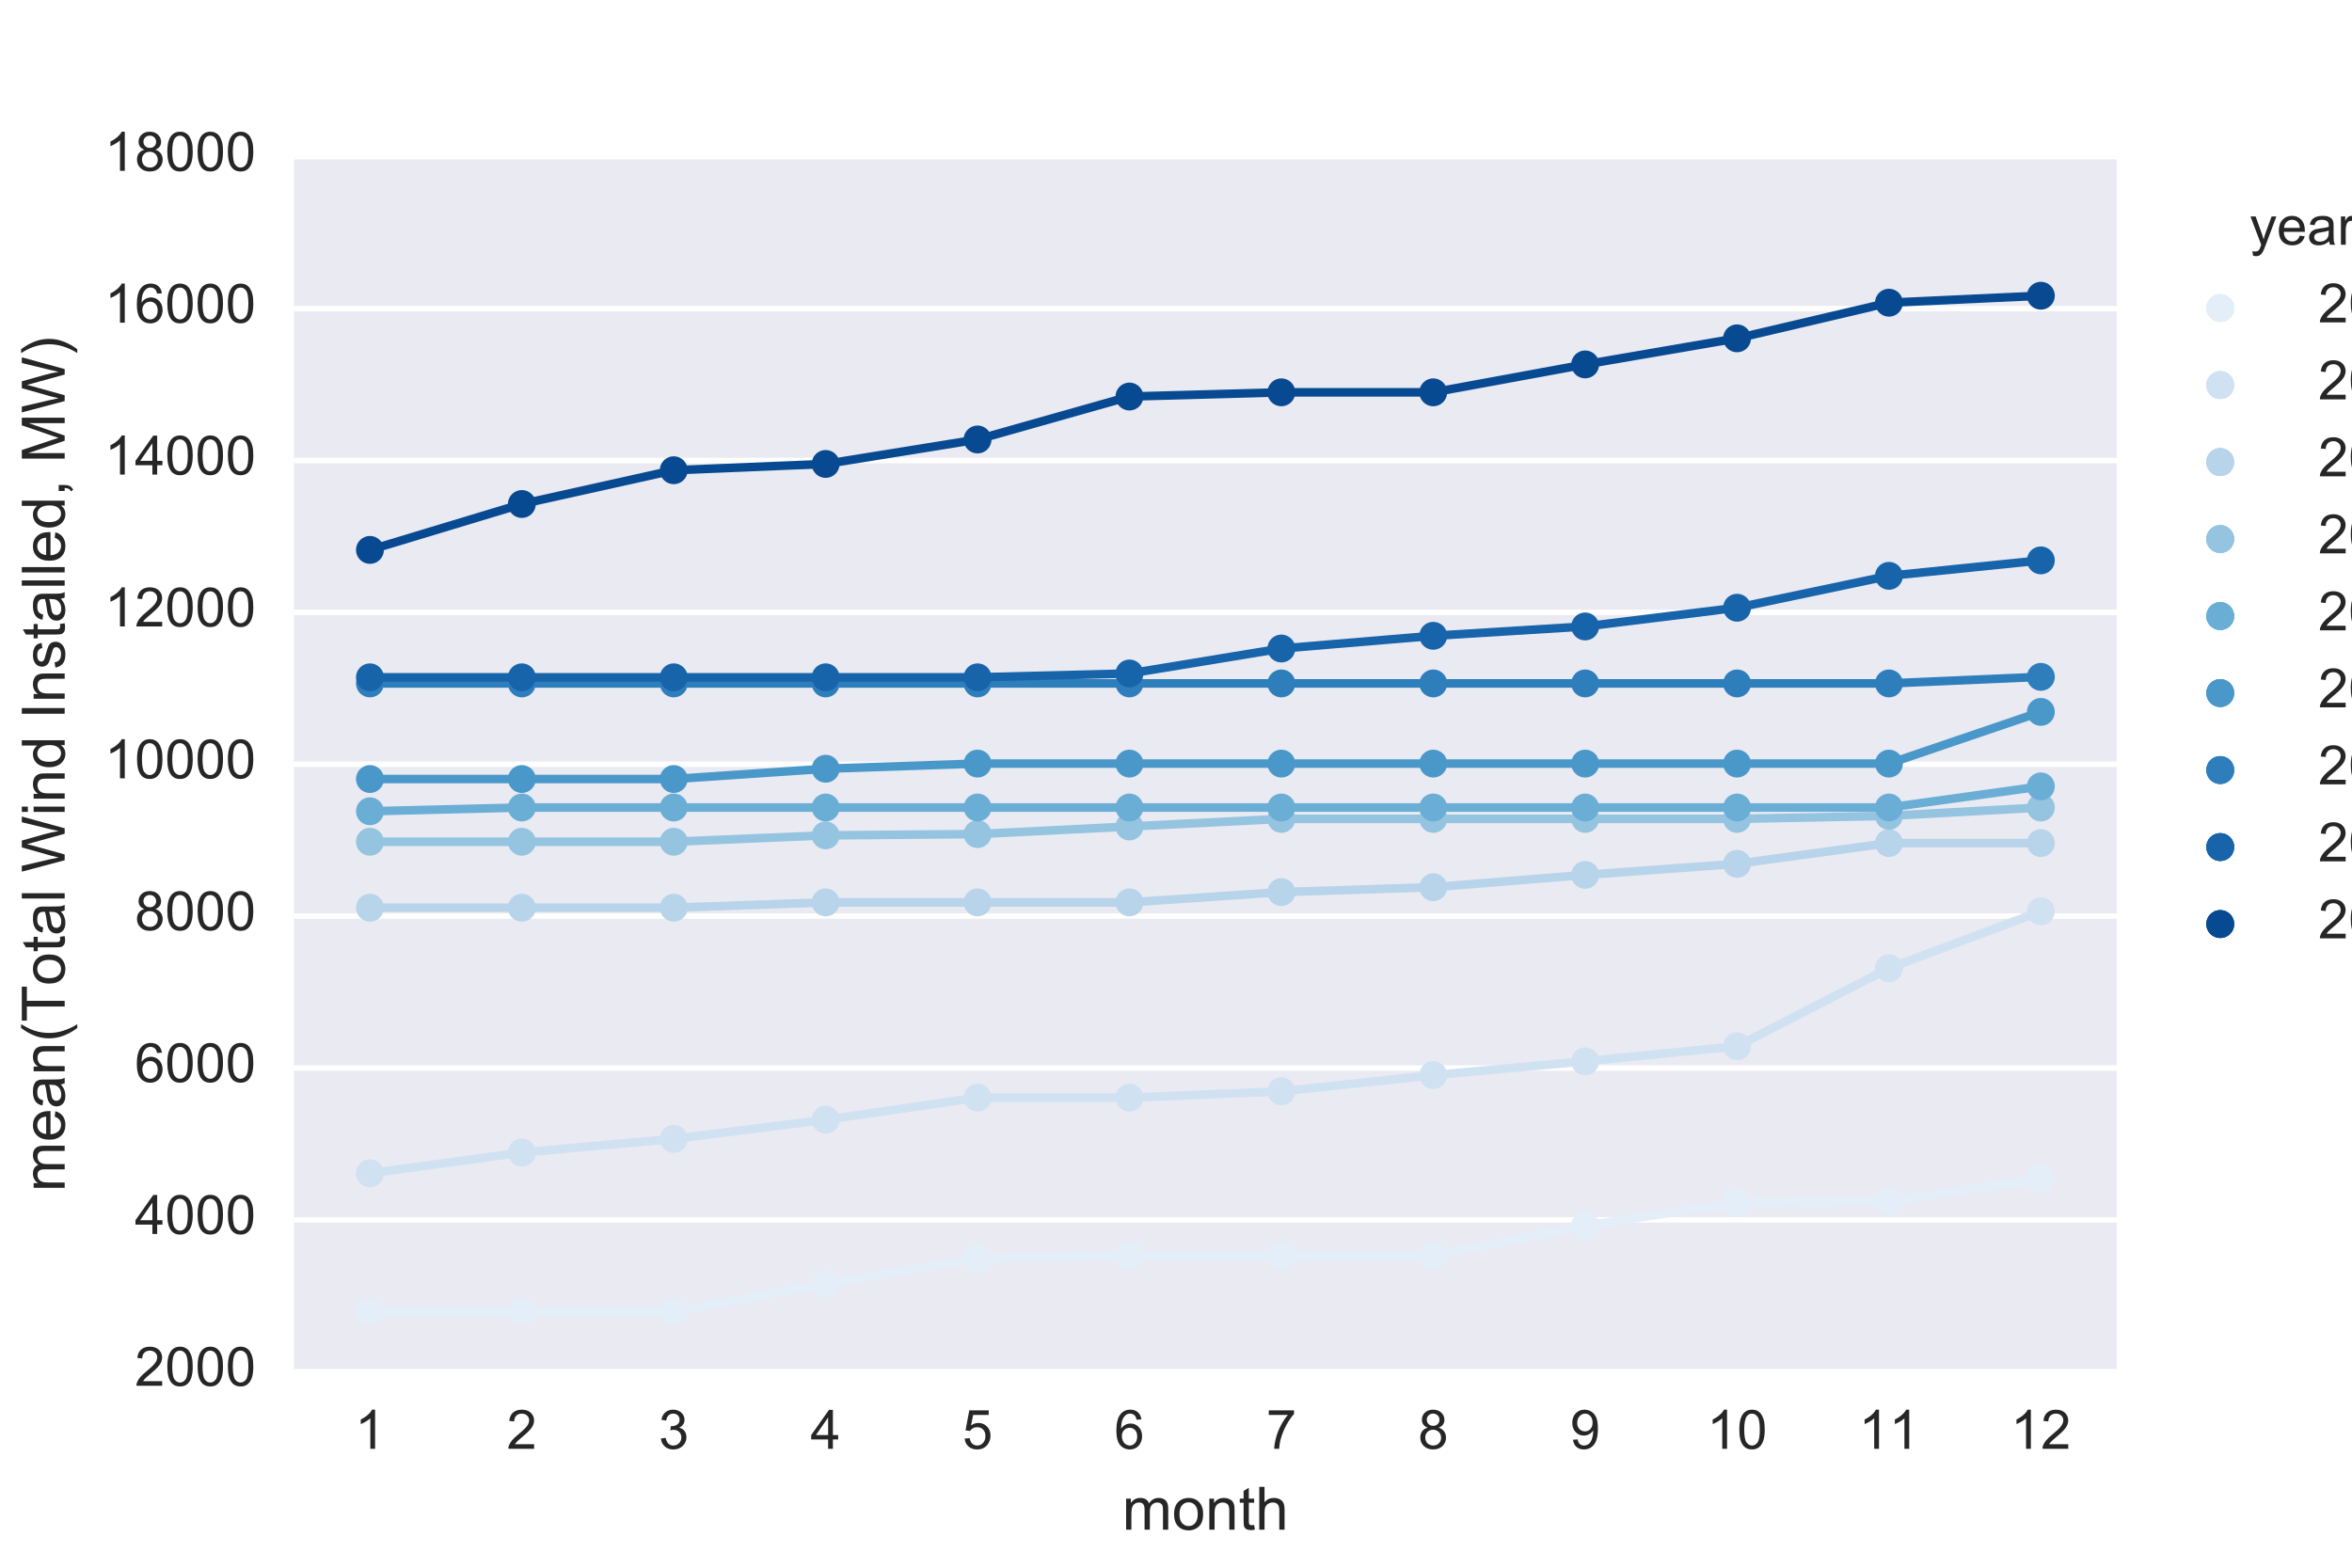 <?xml version="1.0" encoding="utf-8" standalone="no"?>
<!DOCTYPE svg PUBLIC "-//W3C//DTD SVG 1.1//EN"
  "http://www.w3.org/Graphics/SVG/1.1/DTD/svg11.dtd">
<!-- Created with matplotlib (http://matplotlib.org/) -->
<svg height="288pt" version="1.1" viewBox="0 0 432 288" width="432pt" xmlns="http://www.w3.org/2000/svg" xmlns:xlink="http://www.w3.org/1999/xlink">
 <defs>
  <style type="text/css">
*{stroke-linecap:butt;stroke-linejoin:round;stroke-miterlimit:100000;}
  </style>
 </defs>
 <g id="figure_1">
  <g id="patch_1">
   <path d="M 0 288 
L 432 288 
L 432 0 
L 0 0 
z
" style="fill:#ffffff;"/>
  </g>
  <g id="axes_1">
   <g id="patch_2">
    <path d="M 54 252 
L 388.8 252 
L 388.8 28.8 
L 54 28.8 
z
" style="fill:#eaeaf2;"/>
   </g>
   <g id="matplotlib.axis_1">
    <g id="xtick_1">
     <g id="line2d_1"/>
     <g id="line2d_2"/>
     <g id="text_1">
      <!-- 1 -->
      <defs>
       <path d="M 37.25 0 
L 28.469 0 
L 28.469 56 
Q 25.297 52.984 20.141 49.953 
Q 14.984 46.922 10.891 45.406 
L 10.891 53.906 
Q 18.266 57.375 23.781 62.297 
Q 29.297 67.234 31.594 71.875 
L 37.25 71.875 
z
" id="ArialMT-31"/>
      </defs>
      <g style="fill:#262626;" transform="translate(65.17 266.158)scale(0.1 -0.1)">
       <use xlink:href="#ArialMT-31"/>
      </g>
     </g>
    </g>
    <g id="xtick_2">
     <g id="line2d_3"/>
     <g id="line2d_4"/>
     <g id="text_2">
      <!-- 2 -->
      <defs>
       <path d="M 50.344 8.453 
L 50.344 0 
L 3.031 0 
Q 2.938 3.172 4.047 6.109 
Q 5.859 10.938 9.828 15.625 
Q 13.812 20.312 21.344 26.469 
Q 33.016 36.031 37.109 41.625 
Q 41.219 47.219 41.219 52.203 
Q 41.219 57.422 37.469 61 
Q 33.734 64.594 27.734 64.594 
Q 21.391 64.594 17.578 60.781 
Q 13.766 56.984 13.719 50.25 
L 4.688 51.172 
Q 5.609 61.281 11.656 66.578 
Q 17.719 71.875 27.938 71.875 
Q 38.234 71.875 44.234 66.156 
Q 50.25 60.453 50.25 52 
Q 50.25 47.703 48.484 43.547 
Q 46.734 39.406 42.656 34.812 
Q 38.578 30.219 29.109 22.219 
Q 21.188 15.578 18.938 13.203 
Q 16.703 10.844 15.234 8.453 
z
" id="ArialMT-32"/>
      </defs>
      <g style="fill:#262626;" transform="translate(93.07 266.158)scale(0.1 -0.1)">
       <use xlink:href="#ArialMT-32"/>
      </g>
     </g>
    </g>
    <g id="xtick_3">
     <g id="line2d_5"/>
     <g id="line2d_6"/>
     <g id="text_3">
      <!-- 3 -->
      <defs>
       <path d="M 4.203 18.891 
L 12.984 20.062 
Q 14.5 12.594 18.141 9.297 
Q 21.781 6 27 6 
Q 33.203 6 37.469 10.297 
Q 41.75 14.594 41.75 20.953 
Q 41.75 27 37.797 30.922 
Q 33.844 34.859 27.734 34.859 
Q 25.25 34.859 21.531 33.891 
L 22.516 41.609 
Q 23.391 41.5 23.922 41.5 
Q 29.547 41.5 34.031 44.422 
Q 38.531 47.359 38.531 53.469 
Q 38.531 58.297 35.25 61.469 
Q 31.984 64.656 26.812 64.656 
Q 21.688 64.656 18.266 61.422 
Q 14.844 58.203 13.875 51.766 
L 5.078 53.328 
Q 6.688 62.156 12.391 67.016 
Q 18.109 71.875 26.609 71.875 
Q 32.469 71.875 37.391 69.359 
Q 42.328 66.844 44.938 62.5 
Q 47.562 58.156 47.562 53.266 
Q 47.562 48.641 45.062 44.828 
Q 42.578 41.016 37.703 38.766 
Q 44.047 37.312 47.562 32.688 
Q 51.078 28.078 51.078 21.141 
Q 51.078 11.766 44.234 5.25 
Q 37.406 -1.266 26.953 -1.266 
Q 17.531 -1.266 11.297 4.344 
Q 5.078 9.969 4.203 18.891 
" id="ArialMT-33"/>
      </defs>
      <g style="fill:#262626;" transform="translate(120.97 266.158)scale(0.1 -0.1)">
       <use xlink:href="#ArialMT-33"/>
      </g>
     </g>
    </g>
    <g id="xtick_4">
     <g id="line2d_7"/>
     <g id="line2d_8"/>
     <g id="text_4">
      <!-- 4 -->
      <defs>
       <path d="M 32.328 0 
L 32.328 17.141 
L 1.266 17.141 
L 1.266 25.203 
L 33.938 71.578 
L 41.109 71.578 
L 41.109 25.203 
L 50.781 25.203 
L 50.781 17.141 
L 41.109 17.141 
L 41.109 0 
z
M 32.328 25.203 
L 32.328 57.469 
L 9.906 25.203 
z
" id="ArialMT-34"/>
      </defs>
      <g style="fill:#262626;" transform="translate(148.87 266.158)scale(0.1 -0.1)">
       <use xlink:href="#ArialMT-34"/>
      </g>
     </g>
    </g>
    <g id="xtick_5">
     <g id="line2d_9"/>
     <g id="line2d_10"/>
     <g id="text_5">
      <!-- 5 -->
      <defs>
       <path d="M 4.156 18.75 
L 13.375 19.531 
Q 14.406 12.797 18.141 9.391 
Q 21.875 6 27.156 6 
Q 33.5 6 37.891 10.781 
Q 42.281 15.578 42.281 23.484 
Q 42.281 31 38.062 35.344 
Q 33.844 39.703 27 39.703 
Q 22.75 39.703 19.328 37.766 
Q 15.922 35.844 13.969 32.766 
L 5.719 33.844 
L 12.641 70.609 
L 48.25 70.609 
L 48.25 62.203 
L 19.672 62.203 
L 15.828 42.969 
Q 22.266 47.469 29.344 47.469 
Q 38.719 47.469 45.156 40.969 
Q 51.609 34.469 51.609 24.266 
Q 51.609 14.547 45.953 7.469 
Q 39.062 -1.219 27.156 -1.219 
Q 17.391 -1.219 11.203 4.25 
Q 5.031 9.719 4.156 18.75 
" id="ArialMT-35"/>
      </defs>
      <g style="fill:#262626;" transform="translate(176.77 266.158)scale(0.1 -0.1)">
       <use xlink:href="#ArialMT-35"/>
      </g>
     </g>
    </g>
    <g id="xtick_6">
     <g id="line2d_11"/>
     <g id="line2d_12"/>
     <g id="text_6">
      <!-- 6 -->
      <defs>
       <path d="M 49.75 54.047 
L 41.016 53.375 
Q 39.844 58.547 37.703 60.891 
Q 34.125 64.656 28.906 64.656 
Q 24.703 64.656 21.531 62.312 
Q 17.391 59.281 14.984 53.469 
Q 12.594 47.656 12.5 36.922 
Q 15.672 41.75 20.266 44.094 
Q 24.859 46.438 29.891 46.438 
Q 38.672 46.438 44.844 39.969 
Q 51.031 33.5 51.031 23.25 
Q 51.031 16.5 48.125 10.719 
Q 45.219 4.938 40.141 1.859 
Q 35.062 -1.219 28.609 -1.219 
Q 17.625 -1.219 10.688 6.859 
Q 3.766 14.938 3.766 33.5 
Q 3.766 54.25 11.422 63.672 
Q 18.109 71.875 29.438 71.875 
Q 37.891 71.875 43.281 67.141 
Q 48.688 62.406 49.75 54.047 
M 13.875 23.188 
Q 13.875 18.656 15.797 14.5 
Q 17.719 10.359 21.188 8.172 
Q 24.656 6 28.469 6 
Q 34.031 6 38.031 10.484 
Q 42.047 14.984 42.047 22.703 
Q 42.047 30.125 38.078 34.391 
Q 34.125 38.672 28.125 38.672 
Q 22.172 38.672 18.016 34.391 
Q 13.875 30.125 13.875 23.188 
" id="ArialMT-36"/>
      </defs>
      <g style="fill:#262626;" transform="translate(204.67 266.158)scale(0.1 -0.1)">
       <use xlink:href="#ArialMT-36"/>
      </g>
     </g>
    </g>
    <g id="xtick_7">
     <g id="line2d_13"/>
     <g id="line2d_14"/>
     <g id="text_7">
      <!-- 7 -->
      <defs>
       <path d="M 4.734 62.203 
L 4.734 70.656 
L 51.078 70.656 
L 51.078 63.812 
Q 44.234 56.547 37.516 44.484 
Q 30.812 32.422 27.156 19.672 
Q 24.516 10.688 23.781 0 
L 14.75 0 
Q 14.891 8.453 18.062 20.406 
Q 21.234 32.375 27.172 43.484 
Q 33.109 54.594 39.797 62.203 
z
" id="ArialMT-37"/>
      </defs>
      <g style="fill:#262626;" transform="translate(232.57 266.158)scale(0.1 -0.1)">
       <use xlink:href="#ArialMT-37"/>
      </g>
     </g>
    </g>
    <g id="xtick_8">
     <g id="line2d_15"/>
     <g id="line2d_16"/>
     <g id="text_8">
      <!-- 8 -->
      <defs>
       <path d="M 17.672 38.812 
Q 12.203 40.828 9.562 44.531 
Q 6.938 48.25 6.938 53.422 
Q 6.938 61.234 12.547 66.547 
Q 18.172 71.875 27.484 71.875 
Q 36.859 71.875 42.578 66.422 
Q 48.297 60.984 48.297 53.172 
Q 48.297 48.188 45.672 44.5 
Q 43.062 40.828 37.75 38.812 
Q 44.344 36.672 47.781 31.875 
Q 51.219 27.094 51.219 20.453 
Q 51.219 11.281 44.719 5.031 
Q 38.234 -1.219 27.641 -1.219 
Q 17.047 -1.219 10.547 5.047 
Q 4.047 11.328 4.047 20.703 
Q 4.047 27.688 7.594 32.391 
Q 11.141 37.109 17.672 38.812 
M 15.922 53.719 
Q 15.922 48.641 19.188 45.406 
Q 22.469 42.188 27.688 42.188 
Q 32.766 42.188 36.016 45.375 
Q 39.266 48.578 39.266 53.219 
Q 39.266 58.062 35.906 61.359 
Q 32.562 64.656 27.594 64.656 
Q 22.562 64.656 19.234 61.422 
Q 15.922 58.203 15.922 53.719 
M 13.094 20.656 
Q 13.094 16.891 14.875 13.375 
Q 16.656 9.859 20.172 7.922 
Q 23.688 6 27.734 6 
Q 34.031 6 38.125 10.047 
Q 42.234 14.109 42.234 20.359 
Q 42.234 26.703 38.016 30.859 
Q 33.797 35.016 27.438 35.016 
Q 21.234 35.016 17.156 30.906 
Q 13.094 26.812 13.094 20.656 
" id="ArialMT-38"/>
      </defs>
      <g style="fill:#262626;" transform="translate(260.47 266.158)scale(0.1 -0.1)">
       <use xlink:href="#ArialMT-38"/>
      </g>
     </g>
    </g>
    <g id="xtick_9">
     <g id="line2d_17"/>
     <g id="line2d_18"/>
     <g id="text_9">
      <!-- 9 -->
      <defs>
       <path d="M 5.469 16.547 
L 13.922 17.328 
Q 14.984 11.375 18.016 8.688 
Q 21.047 6 25.781 6 
Q 29.828 6 32.875 7.859 
Q 35.938 9.719 37.891 12.812 
Q 39.844 15.922 41.156 21.188 
Q 42.484 26.469 42.484 31.938 
Q 42.484 32.516 42.438 33.688 
Q 39.797 29.5 35.234 26.875 
Q 30.672 24.266 25.344 24.266 
Q 16.453 24.266 10.297 30.703 
Q 4.156 37.156 4.156 47.703 
Q 4.156 58.594 10.578 65.234 
Q 17 71.875 26.656 71.875 
Q 33.641 71.875 39.422 68.109 
Q 45.219 64.359 48.219 57.391 
Q 51.219 50.438 51.219 37.25 
Q 51.219 23.531 48.234 15.406 
Q 45.266 7.281 39.375 3.031 
Q 33.5 -1.219 25.594 -1.219 
Q 17.188 -1.219 11.859 3.438 
Q 6.547 8.109 5.469 16.547 
M 41.453 48.141 
Q 41.453 55.719 37.422 60.156 
Q 33.406 64.594 27.734 64.594 
Q 21.875 64.594 17.531 59.812 
Q 13.188 55.031 13.188 47.406 
Q 13.188 40.578 17.312 36.297 
Q 21.438 32.031 27.484 32.031 
Q 33.594 32.031 37.516 36.297 
Q 41.453 40.578 41.453 48.141 
" id="ArialMT-39"/>
      </defs>
      <g style="fill:#262626;" transform="translate(288.37 266.158)scale(0.1 -0.1)">
       <use xlink:href="#ArialMT-39"/>
      </g>
     </g>
    </g>
    <g id="xtick_10">
     <g id="line2d_19"/>
     <g id="line2d_20"/>
     <g id="text_10">
      <!-- 10 -->
      <defs>
       <path d="M 4.156 35.297 
Q 4.156 48 6.766 55.734 
Q 9.375 63.484 14.516 67.672 
Q 19.672 71.875 27.484 71.875 
Q 33.25 71.875 37.594 69.547 
Q 41.938 67.234 44.766 62.859 
Q 47.609 58.5 49.219 52.219 
Q 50.828 45.953 50.828 35.297 
Q 50.828 22.703 48.234 14.969 
Q 45.656 7.234 40.5 3 
Q 35.359 -1.219 27.484 -1.219 
Q 17.141 -1.219 11.234 6.203 
Q 4.156 15.141 4.156 35.297 
M 13.188 35.297 
Q 13.188 17.672 17.312 11.828 
Q 21.438 6 27.484 6 
Q 33.547 6 37.672 11.859 
Q 41.797 17.719 41.797 35.297 
Q 41.797 52.984 37.672 58.781 
Q 33.547 64.594 27.391 64.594 
Q 21.344 64.594 17.719 59.469 
Q 13.188 52.938 13.188 35.297 
" id="ArialMT-30"/>
      </defs>
      <g style="fill:#262626;" transform="translate(313.489 266.158)scale(0.1 -0.1)">
       <use xlink:href="#ArialMT-31"/>
       <use x="55.615" xlink:href="#ArialMT-30"/>
      </g>
     </g>
    </g>
    <g id="xtick_11">
     <g id="line2d_21"/>
     <g id="line2d_22"/>
     <g id="text_11">
      <!-- 11 -->
      <g style="fill:#262626;" transform="translate(341.395 266.158)scale(0.1 -0.1)">
       <use xlink:href="#ArialMT-31"/>
       <use x="55.506" xlink:href="#ArialMT-31"/>
      </g>
     </g>
    </g>
    <g id="xtick_12">
     <g id="line2d_23"/>
     <g id="line2d_24"/>
     <g id="text_12">
      <!-- 12 -->
      <g style="fill:#262626;" transform="translate(369.289 266.158)scale(0.1 -0.1)">
       <use xlink:href="#ArialMT-31"/>
       <use x="55.615" xlink:href="#ArialMT-32"/>
      </g>
     </g>
    </g>
    <g id="text_13">
     <!-- month -->
     <defs>
      <path d="M 25.781 7.859 
L 27.047 0.094 
Q 23.344 -0.688 20.406 -0.688 
Q 15.625 -0.688 12.984 0.828 
Q 10.359 2.344 9.281 4.812 
Q 8.203 7.281 8.203 15.188 
L 8.203 45.016 
L 1.766 45.016 
L 1.766 51.859 
L 8.203 51.859 
L 8.203 64.703 
L 16.938 69.969 
L 16.938 51.859 
L 25.781 51.859 
L 25.781 45.016 
L 16.938 45.016 
L 16.938 14.703 
Q 16.938 10.938 17.406 9.859 
Q 17.875 8.797 18.922 8.156 
Q 19.969 7.516 21.922 7.516 
Q 23.391 7.516 25.781 7.859 
" id="ArialMT-74"/>
      <path d="M 6.594 0 
L 6.594 71.578 
L 15.375 71.578 
L 15.375 45.906 
Q 21.531 53.031 30.906 53.031 
Q 36.672 53.031 40.922 50.75 
Q 45.172 48.484 47 44.484 
Q 48.828 40.484 48.828 32.859 
L 48.828 0 
L 40.047 0 
L 40.047 32.859 
Q 40.047 39.453 37.188 42.453 
Q 34.328 45.453 29.109 45.453 
Q 25.203 45.453 21.75 43.422 
Q 18.312 41.406 16.844 37.938 
Q 15.375 34.469 15.375 28.375 
L 15.375 0 
z
" id="ArialMT-68"/>
      <path d="M 3.328 25.922 
Q 3.328 40.328 11.328 47.266 
Q 18.016 53.031 27.641 53.031 
Q 38.328 53.031 45.109 46.016 
Q 51.906 39.016 51.906 26.656 
Q 51.906 16.656 48.906 10.906 
Q 45.906 5.172 40.156 2 
Q 34.422 -1.172 27.641 -1.172 
Q 16.75 -1.172 10.031 5.812 
Q 3.328 12.797 3.328 25.922 
M 12.359 25.922 
Q 12.359 15.969 16.703 11.016 
Q 21.047 6.062 27.641 6.062 
Q 34.188 6.062 38.531 11.031 
Q 42.875 16.016 42.875 26.219 
Q 42.875 35.844 38.5 40.797 
Q 34.125 45.75 27.641 45.75 
Q 21.047 45.75 16.703 40.812 
Q 12.359 35.891 12.359 25.922 
" id="ArialMT-6f"/>
      <path d="M 6.594 0 
L 6.594 51.859 
L 14.5 51.859 
L 14.5 44.484 
Q 20.219 53.031 31 53.031 
Q 35.688 53.031 39.625 51.344 
Q 43.562 49.656 45.516 46.922 
Q 47.469 44.188 48.25 40.438 
Q 48.734 37.984 48.734 31.891 
L 48.734 0 
L 39.938 0 
L 39.938 31.547 
Q 39.938 36.922 38.906 39.578 
Q 37.891 42.234 35.281 43.812 
Q 32.672 45.406 29.156 45.406 
Q 23.531 45.406 19.453 41.844 
Q 15.375 38.281 15.375 28.328 
L 15.375 0 
z
" id="ArialMT-6e"/>
      <path d="M 6.594 0 
L 6.594 51.859 
L 14.453 51.859 
L 14.453 44.578 
Q 16.891 48.391 20.938 50.703 
Q 25 53.031 30.172 53.031 
Q 35.938 53.031 39.625 50.641 
Q 43.312 48.25 44.828 43.953 
Q 50.984 53.031 60.844 53.031 
Q 68.562 53.031 72.703 48.75 
Q 76.859 44.484 76.859 35.594 
L 76.859 0 
L 68.109 0 
L 68.109 32.672 
Q 68.109 37.938 67.25 40.25 
Q 66.406 42.578 64.156 43.984 
Q 61.922 45.406 58.891 45.406 
Q 53.422 45.406 49.797 41.766 
Q 46.188 38.141 46.188 30.125 
L 46.188 0 
L 37.406 0 
L 37.406 33.688 
Q 37.406 39.547 35.25 42.469 
Q 33.109 45.406 28.219 45.406 
Q 24.516 45.406 21.359 43.453 
Q 18.219 41.5 16.797 37.734 
Q 15.375 33.984 15.375 26.906 
L 15.375 0 
z
" id="ArialMT-6d"/>
     </defs>
     <g style="fill:#262626;" transform="translate(206.115 281.019)scale(0.11 -0.11)">
      <use xlink:href="#ArialMT-6d"/>
      <use x="83.301" xlink:href="#ArialMT-6f"/>
      <use x="138.916" xlink:href="#ArialMT-6e"/>
      <use x="194.531" xlink:href="#ArialMT-74"/>
      <use x="222.314" xlink:href="#ArialMT-68"/>
     </g>
    </g>
   </g>
   <g id="matplotlib.axis_2">
    <g id="ytick_1">
     <g id="line2d_25">
      <path clip-path="url(#peab81ca149)" d="M 54 252 
L 388.8 252 
" style="fill:none;stroke:#ffffff;stroke-linecap:round;"/>
     </g>
     <g id="line2d_26"/>
     <g id="line2d_27"/>
     <g id="text_14">
      <!-- 2000 -->
      <g style="fill:#262626;" transform="translate(24.756 254.585)scale(0.1 -0.1)">
       <use xlink:href="#ArialMT-32"/>
       <use x="55.615" xlink:href="#ArialMT-30"/>
       <use x="111.23" xlink:href="#ArialMT-30"/>
       <use x="166.846" xlink:href="#ArialMT-30"/>
      </g>
     </g>
    </g>
    <g id="ytick_2">
     <g id="line2d_28">
      <path clip-path="url(#peab81ca149)" d="M 54 224.1 
L 388.8 224.1 
" style="fill:none;stroke:#ffffff;stroke-linecap:round;"/>
     </g>
     <g id="line2d_29"/>
     <g id="line2d_30"/>
     <g id="text_15">
      <!-- 4000 -->
      <g style="fill:#262626;" transform="translate(24.756 226.685)scale(0.1 -0.1)">
       <use xlink:href="#ArialMT-34"/>
       <use x="55.615" xlink:href="#ArialMT-30"/>
       <use x="111.23" xlink:href="#ArialMT-30"/>
       <use x="166.846" xlink:href="#ArialMT-30"/>
      </g>
     </g>
    </g>
    <g id="ytick_3">
     <g id="line2d_31">
      <path clip-path="url(#peab81ca149)" d="M 54 196.2 
L 388.8 196.2 
" style="fill:none;stroke:#ffffff;stroke-linecap:round;"/>
     </g>
     <g id="line2d_32"/>
     <g id="line2d_33"/>
     <g id="text_16">
      <!-- 6000 -->
      <g style="fill:#262626;" transform="translate(24.756 198.785)scale(0.1 -0.1)">
       <use xlink:href="#ArialMT-36"/>
       <use x="55.615" xlink:href="#ArialMT-30"/>
       <use x="111.23" xlink:href="#ArialMT-30"/>
       <use x="166.846" xlink:href="#ArialMT-30"/>
      </g>
     </g>
    </g>
    <g id="ytick_4">
     <g id="line2d_34">
      <path clip-path="url(#peab81ca149)" d="M 54 168.3 
L 388.8 168.3 
" style="fill:none;stroke:#ffffff;stroke-linecap:round;"/>
     </g>
     <g id="line2d_35"/>
     <g id="line2d_36"/>
     <g id="text_17">
      <!-- 8000 -->
      <g style="fill:#262626;" transform="translate(24.756 170.885)scale(0.1 -0.1)">
       <use xlink:href="#ArialMT-38"/>
       <use x="55.615" xlink:href="#ArialMT-30"/>
       <use x="111.23" xlink:href="#ArialMT-30"/>
       <use x="166.846" xlink:href="#ArialMT-30"/>
      </g>
     </g>
    </g>
    <g id="ytick_5">
     <g id="line2d_37">
      <path clip-path="url(#peab81ca149)" d="M 54 140.4 
L 388.8 140.4 
" style="fill:none;stroke:#ffffff;stroke-linecap:round;"/>
     </g>
     <g id="line2d_38"/>
     <g id="line2d_39"/>
     <g id="text_18">
      <!-- 10000 -->
      <g style="fill:#262626;" transform="translate(19.195 142.985)scale(0.1 -0.1)">
       <use xlink:href="#ArialMT-31"/>
       <use x="55.615" xlink:href="#ArialMT-30"/>
       <use x="111.23" xlink:href="#ArialMT-30"/>
       <use x="166.846" xlink:href="#ArialMT-30"/>
       <use x="222.461" xlink:href="#ArialMT-30"/>
      </g>
     </g>
    </g>
    <g id="ytick_6">
     <g id="line2d_40">
      <path clip-path="url(#peab81ca149)" d="M 54 112.5 
L 388.8 112.5 
" style="fill:none;stroke:#ffffff;stroke-linecap:round;"/>
     </g>
     <g id="line2d_41"/>
     <g id="line2d_42"/>
     <g id="text_19">
      <!-- 12000 -->
      <g style="fill:#262626;" transform="translate(19.195 115.085)scale(0.1 -0.1)">
       <use xlink:href="#ArialMT-31"/>
       <use x="55.615" xlink:href="#ArialMT-32"/>
       <use x="111.23" xlink:href="#ArialMT-30"/>
       <use x="166.846" xlink:href="#ArialMT-30"/>
       <use x="222.461" xlink:href="#ArialMT-30"/>
      </g>
     </g>
    </g>
    <g id="ytick_7">
     <g id="line2d_43">
      <path clip-path="url(#peab81ca149)" d="M 54 84.6 
L 388.8 84.6 
" style="fill:none;stroke:#ffffff;stroke-linecap:round;"/>
     </g>
     <g id="line2d_44"/>
     <g id="line2d_45"/>
     <g id="text_20">
      <!-- 14000 -->
      <g style="fill:#262626;" transform="translate(19.195 87.185)scale(0.1 -0.1)">
       <use xlink:href="#ArialMT-31"/>
       <use x="55.615" xlink:href="#ArialMT-34"/>
       <use x="111.23" xlink:href="#ArialMT-30"/>
       <use x="166.846" xlink:href="#ArialMT-30"/>
       <use x="222.461" xlink:href="#ArialMT-30"/>
      </g>
     </g>
    </g>
    <g id="ytick_8">
     <g id="line2d_46">
      <path clip-path="url(#peab81ca149)" d="M 54 56.7 
L 388.8 56.7 
" style="fill:none;stroke:#ffffff;stroke-linecap:round;"/>
     </g>
     <g id="line2d_47"/>
     <g id="line2d_48"/>
     <g id="text_21">
      <!-- 16000 -->
      <g style="fill:#262626;" transform="translate(19.195 59.285)scale(0.1 -0.1)">
       <use xlink:href="#ArialMT-31"/>
       <use x="55.615" xlink:href="#ArialMT-36"/>
       <use x="111.23" xlink:href="#ArialMT-30"/>
       <use x="166.846" xlink:href="#ArialMT-30"/>
       <use x="222.461" xlink:href="#ArialMT-30"/>
      </g>
     </g>
    </g>
    <g id="ytick_9">
     <g id="line2d_49">
      <path clip-path="url(#peab81ca149)" d="M 54 28.8 
L 388.8 28.8 
" style="fill:none;stroke:#ffffff;stroke-linecap:round;"/>
     </g>
     <g id="line2d_50"/>
     <g id="line2d_51"/>
     <g id="text_22">
      <!-- 18000 -->
      <g style="fill:#262626;" transform="translate(19.195 31.385)scale(0.1 -0.1)">
       <use xlink:href="#ArialMT-31"/>
       <use x="55.615" xlink:href="#ArialMT-38"/>
       <use x="111.23" xlink:href="#ArialMT-30"/>
       <use x="166.846" xlink:href="#ArialMT-30"/>
       <use x="222.461" xlink:href="#ArialMT-30"/>
      </g>
     </g>
    </g>
    <g id="text_23">
     <!-- mean(Total Wind Installed, MW) -->
     <defs>
      <path d="M 9.328 0 
L 9.328 71.578 
L 18.797 71.578 
L 18.797 0 
z
" id="ArialMT-49"/>
      <path d="M 40.438 6.391 
Q 35.547 2.25 31.031 0.531 
Q 26.516 -1.172 21.344 -1.172 
Q 12.797 -1.172 8.203 3 
Q 3.609 7.172 3.609 13.672 
Q 3.609 17.484 5.344 20.625 
Q 7.078 23.781 9.891 25.688 
Q 12.703 27.594 16.219 28.562 
Q 18.797 29.25 24.031 29.891 
Q 34.672 31.156 39.703 32.906 
Q 39.75 34.719 39.75 35.203 
Q 39.75 40.578 37.25 42.781 
Q 33.891 45.75 27.25 45.75 
Q 21.047 45.75 18.094 43.578 
Q 15.141 41.406 13.719 35.891 
L 5.125 37.062 
Q 6.297 42.578 8.984 45.969 
Q 11.672 49.359 16.75 51.188 
Q 21.828 53.031 28.516 53.031 
Q 35.156 53.031 39.297 51.469 
Q 43.453 49.906 45.406 47.531 
Q 47.359 45.172 48.141 41.547 
Q 48.578 39.312 48.578 33.453 
L 48.578 21.734 
Q 48.578 9.469 49.141 6.219 
Q 49.703 2.984 51.375 0 
L 42.188 0 
Q 40.828 2.734 40.438 6.391 
M 39.703 26.031 
Q 34.906 24.078 25.344 22.703 
Q 19.922 21.922 17.672 20.938 
Q 15.438 19.969 14.203 18.094 
Q 12.984 16.219 12.984 13.922 
Q 12.984 10.406 15.641 8.062 
Q 18.312 5.719 23.438 5.719 
Q 28.516 5.719 32.469 7.938 
Q 36.422 10.156 38.281 14.016 
Q 39.703 17 39.703 22.797 
z
" id="ArialMT-61"/>
      <path d="M 42.094 16.703 
L 51.172 15.578 
Q 49.031 7.625 43.219 3.219 
Q 37.406 -1.172 28.375 -1.172 
Q 17 -1.172 10.328 5.828 
Q 3.656 12.844 3.656 25.484 
Q 3.656 38.578 10.391 45.797 
Q 17.141 53.031 27.875 53.031 
Q 38.281 53.031 44.875 45.953 
Q 51.469 38.875 51.469 26.031 
Q 51.469 25.25 51.422 23.688 
L 12.75 23.688 
Q 13.234 15.141 17.578 10.594 
Q 21.922 6.062 28.422 6.062 
Q 33.25 6.062 36.672 8.594 
Q 40.094 11.141 42.094 16.703 
M 13.234 30.906 
L 42.188 30.906 
Q 41.609 37.453 38.875 40.719 
Q 34.672 45.797 27.984 45.797 
Q 21.922 45.797 17.797 41.75 
Q 13.672 37.703 13.234 30.906 
" id="ArialMT-65"/>
      <path d="M 40.234 0 
L 40.234 6.547 
Q 35.297 -1.172 25.734 -1.172 
Q 19.531 -1.172 14.328 2.25 
Q 9.125 5.672 6.266 11.797 
Q 3.422 17.922 3.422 25.875 
Q 3.422 33.641 6 39.969 
Q 8.594 46.297 13.766 49.656 
Q 18.953 53.031 25.344 53.031 
Q 30.031 53.031 33.688 51.047 
Q 37.359 49.078 39.656 45.906 
L 39.656 71.578 
L 48.391 71.578 
L 48.391 0 
z
M 12.453 25.875 
Q 12.453 15.922 16.641 10.984 
Q 20.844 6.062 26.562 6.062 
Q 32.328 6.062 36.344 10.766 
Q 40.375 15.484 40.375 25.141 
Q 40.375 35.797 36.266 40.766 
Q 32.172 45.75 26.172 45.75 
Q 20.312 45.75 16.375 40.969 
Q 12.453 36.188 12.453 25.875 
" id="ArialMT-64"/>
      <path d="M 6.641 61.469 
L 6.641 71.578 
L 15.438 71.578 
L 15.438 61.469 
z
M 6.641 0 
L 6.641 51.859 
L 15.438 51.859 
L 15.438 0 
z
" id="ArialMT-69"/>
      <path d="M 8.891 0 
L 8.891 10.016 
L 18.891 10.016 
L 18.891 0 
Q 18.891 -5.516 16.938 -8.906 
Q 14.984 -12.312 10.75 -14.156 
L 8.297 -10.406 
Q 11.078 -9.188 12.391 -6.812 
Q 13.719 -4.438 13.875 0 
z
" id="ArialMT-2c"/>
      <path d="M 20.219 0 
L 1.219 71.578 
L 10.938 71.578 
L 21.828 24.656 
Q 23.578 17.281 24.859 10.016 
Q 27.594 21.484 28.078 23.25 
L 41.703 71.578 
L 53.125 71.578 
L 63.375 35.359 
Q 67.234 21.875 68.953 10.016 
Q 70.312 16.797 72.516 25.594 
L 83.734 71.578 
L 93.266 71.578 
L 73.641 0 
L 64.5 0 
L 49.422 54.547 
Q 47.516 61.375 47.172 62.938 
Q 46.047 58.016 45.062 54.547 
L 29.891 0 
z
" id="ArialMT-57"/>
      <path d="M 25.922 0 
L 25.922 63.141 
L 2.344 63.141 
L 2.344 71.578 
L 59.078 71.578 
L 59.078 63.141 
L 35.406 63.141 
L 35.406 0 
z
" id="ArialMT-54"/>
      <path d="M 3.078 15.484 
L 11.766 16.844 
Q 12.5 11.625 15.844 8.844 
Q 19.188 6.062 25.203 6.062 
Q 31.25 6.062 34.172 8.516 
Q 37.109 10.984 37.109 14.312 
Q 37.109 17.281 34.516 19 
Q 32.719 20.172 25.531 21.969 
Q 15.875 24.422 12.141 26.203 
Q 8.406 27.984 6.469 31.125 
Q 4.547 34.281 4.547 38.094 
Q 4.547 41.547 6.125 44.5 
Q 7.719 47.469 10.453 49.422 
Q 12.5 50.922 16.031 51.969 
Q 19.578 53.031 23.641 53.031 
Q 29.734 53.031 34.344 51.266 
Q 38.969 49.516 41.156 46.5 
Q 43.359 43.5 44.188 38.484 
L 35.594 37.312 
Q 35.016 41.312 32.203 43.547 
Q 29.391 45.797 24.266 45.797 
Q 18.219 45.797 15.625 43.797 
Q 13.031 41.797 13.031 39.109 
Q 13.031 37.406 14.109 36.031 
Q 15.188 34.625 17.484 33.688 
Q 18.797 33.203 25.25 31.453 
Q 34.578 28.953 38.25 27.359 
Q 41.938 25.781 44.031 22.75 
Q 46.141 19.734 46.141 15.234 
Q 46.141 10.844 43.578 6.953 
Q 41.016 3.078 36.172 0.953 
Q 31.344 -1.172 25.25 -1.172 
Q 15.141 -1.172 9.844 3.031 
Q 4.547 7.234 3.078 15.484 
" id="ArialMT-73"/>
      <path d="M 6.391 0 
L 6.391 71.578 
L 15.188 71.578 
L 15.188 0 
z
" id="ArialMT-6c"/>
      <path d="M 12.359 -21.047 
L 6.062 -21.047 
Q 20.656 2.391 20.656 25.875 
Q 20.656 35.062 18.562 44.094 
Q 16.891 51.422 13.922 58.156 
Q 12.016 62.547 6.062 72.797 
L 12.359 72.797 
Q 21.531 60.547 25.922 48.188 
Q 29.688 37.547 29.688 25.922 
Q 29.688 12.75 24.625 0.438 
Q 19.578 -11.859 12.359 -21.047 
" id="ArialMT-29"/>
      <path d="M 23.391 -21.047 
Q 16.109 -11.859 11.078 0.438 
Q 6.062 12.75 6.062 25.922 
Q 6.062 37.547 9.812 48.188 
Q 14.203 60.547 23.391 72.797 
L 29.688 72.797 
Q 23.781 62.641 21.875 58.297 
Q 18.891 51.562 17.188 44.234 
Q 15.094 35.109 15.094 25.875 
Q 15.094 2.391 29.688 -21.047 
z
" id="ArialMT-28"/>
      <path d="M 7.422 0 
L 7.422 71.578 
L 21.688 71.578 
L 38.625 20.906 
Q 40.969 13.812 42.047 10.297 
Q 43.266 14.203 45.844 21.781 
L 62.984 71.578 
L 75.734 71.578 
L 75.734 0 
L 66.609 0 
L 66.609 59.906 
L 45.797 0 
L 37.25 0 
L 16.547 60.938 
L 16.547 0 
z
" id="ArialMT-4d"/>
      <path id="ArialMT-20"/>
     </defs>
     <g style="fill:#262626;" transform="translate(11.88 218.936)rotate(-90.0)scale(0.11 -0.11)">
      <use xlink:href="#ArialMT-6d"/>
      <use x="83.301" xlink:href="#ArialMT-65"/>
      <use x="138.916" xlink:href="#ArialMT-61"/>
      <use x="194.531" xlink:href="#ArialMT-6e"/>
      <use x="250.146" xlink:href="#ArialMT-28"/>
      <use x="283.447" xlink:href="#ArialMT-54"/>
      <use x="344.359" xlink:href="#ArialMT-6f"/>
      <use x="399.975" xlink:href="#ArialMT-74"/>
      <use x="427.758" xlink:href="#ArialMT-61"/>
      <use x="483.373" xlink:href="#ArialMT-6c"/>
      <use x="505.59" xlink:href="#ArialMT-20"/>
      <use x="533.373" xlink:href="#ArialMT-57"/>
      <use x="627.758" xlink:href="#ArialMT-69"/>
      <use x="649.975" xlink:href="#ArialMT-6e"/>
      <use x="705.59" xlink:href="#ArialMT-64"/>
      <use x="761.205" xlink:href="#ArialMT-20"/>
      <use x="788.988" xlink:href="#ArialMT-49"/>
      <use x="816.771" xlink:href="#ArialMT-6e"/>
      <use x="872.387" xlink:href="#ArialMT-73"/>
      <use x="922.387" xlink:href="#ArialMT-74"/>
      <use x="950.17" xlink:href="#ArialMT-61"/>
      <use x="1005.785" xlink:href="#ArialMT-6c"/>
      <use x="1028.002" xlink:href="#ArialMT-6c"/>
      <use x="1050.219" xlink:href="#ArialMT-65"/>
      <use x="1105.834" xlink:href="#ArialMT-64"/>
      <use x="1161.449" xlink:href="#ArialMT-2c"/>
      <use x="1189.232" xlink:href="#ArialMT-20"/>
      <use x="1217.016" xlink:href="#ArialMT-4d"/>
      <use x="1300.316" xlink:href="#ArialMT-57"/>
      <use x="1394.701" xlink:href="#ArialMT-29"/>
     </g>
    </g>
   </g>
   <g id="PathCollection_1">
    <defs>
     <path d="M 0 1.974 
C 0.524 1.974 1.026 1.766 1.396 1.396 
C 1.766 1.026 1.974 0.524 1.974 0 
C 1.974 -0.524 1.766 -1.026 1.396 -1.396 
C 1.026 -1.766 0.524 -1.974 0 -1.974 
C -0.524 -1.974 -1.026 -1.766 -1.396 -1.396 
C -1.766 -1.026 -1.974 -0.524 -1.974 0 
C -1.974 0.524 -1.766 1.026 -1.396 1.396 
C -1.026 1.766 -0.524 1.974 0 1.974 
z
" id="C0_0_fc5f7f45de"/>
    </defs>
    <g clip-path="url(#peab81ca149)">
     <use style="fill:#e3eef9;stroke:#e3eef9;stroke-width:1.181;" x="67.95" xlink:href="#C0_0_fc5f7f45de" y="240.98"/>
    </g>
    <g clip-path="url(#peab81ca149)">
     <use style="fill:#e3eef9;stroke:#e3eef9;stroke-width:1.181;" x="95.85" xlink:href="#C0_0_fc5f7f45de" y="240.98"/>
    </g>
    <g clip-path="url(#peab81ca149)">
     <use style="fill:#e3eef9;stroke:#e3eef9;stroke-width:1.181;" x="123.75" xlink:href="#C0_0_fc5f7f45de" y="240.98"/>
    </g>
    <g clip-path="url(#peab81ca149)">
     <use style="fill:#e3eef9;stroke:#e3eef9;stroke-width:1.181;" x="151.65" xlink:href="#C0_0_fc5f7f45de" y="235.825"/>
    </g>
    <g clip-path="url(#peab81ca149)">
     <use style="fill:#e3eef9;stroke:#e3eef9;stroke-width:1.181;" x="179.55" xlink:href="#C0_0_fc5f7f45de" y="231.199"/>
    </g>
    <g clip-path="url(#peab81ca149)">
     <use style="fill:#e3eef9;stroke:#e3eef9;stroke-width:1.181;" x="207.45" xlink:href="#C0_0_fc5f7f45de" y="230.656"/>
    </g>
    <g clip-path="url(#peab81ca149)">
     <use style="fill:#e3eef9;stroke:#e3eef9;stroke-width:1.181;" x="235.35" xlink:href="#C0_0_fc5f7f45de" y="230.656"/>
    </g>
    <g clip-path="url(#peab81ca149)">
     <use style="fill:#e3eef9;stroke:#e3eef9;stroke-width:1.181;" x="263.25" xlink:href="#C0_0_fc5f7f45de" y="230.656"/>
    </g>
    <g clip-path="url(#peab81ca149)">
     <use style="fill:#e3eef9;stroke:#e3eef9;stroke-width:1.181;" x="291.15" xlink:href="#C0_0_fc5f7f45de" y="225.143"/>
    </g>
    <g clip-path="url(#peab81ca149)">
     <use style="fill:#e3eef9;stroke:#e3eef9;stroke-width:1.181;" x="319.05" xlink:href="#C0_0_fc5f7f45de" y="220.968"/>
    </g>
    <g clip-path="url(#peab81ca149)">
     <use style="fill:#e3eef9;stroke:#e3eef9;stroke-width:1.181;" x="346.95" xlink:href="#C0_0_fc5f7f45de" y="220.68"/>
    </g>
    <g clip-path="url(#peab81ca149)">
     <use style="fill:#e3eef9;stroke:#e3eef9;stroke-width:1.181;" x="374.85" xlink:href="#C0_0_fc5f7f45de" y="216.553"/>
    </g>
   </g>
   <g id="line2d_52">
    <path clip-path="url(#peab81ca149)" d="M 67.95 240.98 
L 95.85 240.98 
L 123.75 240.98 
L 151.65 235.825 
L 179.55 231.199 
L 207.45 230.656 
L 235.35 230.656 
L 263.25 230.656 
L 291.15 225.143 
L 319.05 220.968 
L 346.95 220.68 
L 374.85 216.553 
" style="fill:none;stroke:#e3eef9;stroke-linecap:round;stroke-width:1.575;"/>
   </g>
   <g id="line2d_53">
    <path clip-path="url(#peab81ca149)" d="M 67.95 240.98 
L 67.95 240.98 
" style="fill:none;stroke:#e3eef9;stroke-linecap:round;stroke-width:1.575;"/>
   </g>
   <g id="line2d_54">
    <path clip-path="url(#peab81ca149)" d="M 95.85 240.98 
L 95.85 240.98 
" style="fill:none;stroke:#e3eef9;stroke-linecap:round;stroke-width:1.575;"/>
   </g>
   <g id="line2d_55">
    <path clip-path="url(#peab81ca149)" d="M 123.75 240.98 
L 123.75 240.98 
" style="fill:none;stroke:#e3eef9;stroke-linecap:round;stroke-width:1.575;"/>
   </g>
   <g id="line2d_56">
    <path clip-path="url(#peab81ca149)" d="M 151.65 236.144 
L 151.65 235.526 
" style="fill:none;stroke:#e3eef9;stroke-linecap:round;stroke-width:1.575;"/>
   </g>
   <g id="line2d_57">
    <path clip-path="url(#peab81ca149)" d="M 179.55 231.26 
L 179.55 231.136 
" style="fill:none;stroke:#e3eef9;stroke-linecap:round;stroke-width:1.575;"/>
   </g>
   <g id="line2d_58">
    <path clip-path="url(#peab81ca149)" d="M 207.45 230.656 
L 207.45 230.656 
" style="fill:none;stroke:#e3eef9;stroke-linecap:round;stroke-width:1.575;"/>
   </g>
   <g id="line2d_59">
    <path clip-path="url(#peab81ca149)" d="M 235.35 230.656 
L 235.35 230.656 
" style="fill:none;stroke:#e3eef9;stroke-linecap:round;stroke-width:1.575;"/>
   </g>
   <g id="line2d_60">
    <path clip-path="url(#peab81ca149)" d="M 263.25 230.656 
L 263.25 230.656 
" style="fill:none;stroke:#e3eef9;stroke-linecap:round;stroke-width:1.575;"/>
   </g>
   <g id="line2d_61">
    <path clip-path="url(#peab81ca149)" d="M 291.15 225.446 
L 291.15 224.829 
" style="fill:none;stroke:#e3eef9;stroke-linecap:round;stroke-width:1.575;"/>
   </g>
   <g id="line2d_62">
    <path clip-path="url(#peab81ca149)" d="M 319.05 220.998 
L 319.05 220.94 
" style="fill:none;stroke:#e3eef9;stroke-linecap:round;stroke-width:1.575;"/>
   </g>
   <g id="line2d_63">
    <path clip-path="url(#peab81ca149)" d="M 346.95 220.733 
L 346.95 220.626 
" style="fill:none;stroke:#e3eef9;stroke-linecap:round;stroke-width:1.575;"/>
   </g>
   <g id="line2d_64">
    <path clip-path="url(#peab81ca149)" d="M 374.85 216.553 
L 374.85 216.553 
" style="fill:none;stroke:#e3eef9;stroke-linecap:round;stroke-width:1.575;"/>
   </g>
   <g id="PathCollection_2">
    <defs>
     <path d="M 0 1.974 
C 0.524 1.974 1.026 1.766 1.396 1.396 
C 1.766 1.026 1.974 0.524 1.974 0 
C 1.974 -0.524 1.766 -1.026 1.396 -1.396 
C 1.026 -1.766 0.524 -1.974 0 -1.974 
C -0.524 -1.974 -1.026 -1.766 -1.396 -1.396 
C -1.766 -1.026 -1.974 -0.524 -1.974 0 
C -1.974 0.524 -1.766 1.026 -1.396 1.396 
C -1.026 1.766 -0.524 1.974 0 1.974 
z
" id="C1_0_fd929395ae"/>
    </defs>
    <g clip-path="url(#peab81ca149)">
     <use style="fill:#d0e1f2;stroke:#d0e1f2;stroke-width:1.181;" x="67.95" xlink:href="#C1_0_fd929395ae" y="215.541"/>
    </g>
    <g clip-path="url(#peab81ca149)">
     <use style="fill:#d0e1f2;stroke:#d0e1f2;stroke-width:1.181;" x="95.85" xlink:href="#C1_0_fd929395ae" y="211.723"/>
    </g>
    <g clip-path="url(#peab81ca149)">
     <use style="fill:#d0e1f2;stroke:#d0e1f2;stroke-width:1.181;" x="123.75" xlink:href="#C1_0_fd929395ae" y="209.229"/>
    </g>
    <g clip-path="url(#peab81ca149)">
     <use style="fill:#d0e1f2;stroke:#d0e1f2;stroke-width:1.181;" x="151.65" xlink:href="#C1_0_fd929395ae" y="205.698"/>
    </g>
    <g clip-path="url(#peab81ca149)">
     <use style="fill:#d0e1f2;stroke:#d0e1f2;stroke-width:1.181;" x="179.55" xlink:href="#C1_0_fd929395ae" y="201.654"/>
    </g>
    <g clip-path="url(#peab81ca149)">
     <use style="fill:#d0e1f2;stroke:#d0e1f2;stroke-width:1.181;" x="207.45" xlink:href="#C1_0_fd929395ae" y="201.654"/>
    </g>
    <g clip-path="url(#peab81ca149)">
     <use style="fill:#d0e1f2;stroke:#d0e1f2;stroke-width:1.181;" x="235.35" xlink:href="#C1_0_fd929395ae" y="200.491"/>
    </g>
    <g clip-path="url(#peab81ca149)">
     <use style="fill:#d0e1f2;stroke:#d0e1f2;stroke-width:1.181;" x="263.25" xlink:href="#C1_0_fd929395ae" y="197.511"/>
    </g>
    <g clip-path="url(#peab81ca149)">
     <use style="fill:#d0e1f2;stroke:#d0e1f2;stroke-width:1.181;" x="291.15" xlink:href="#C1_0_fd929395ae" y="194.97"/>
    </g>
    <g clip-path="url(#peab81ca149)">
     <use style="fill:#d0e1f2;stroke:#d0e1f2;stroke-width:1.181;" x="319.05" xlink:href="#C1_0_fd929395ae" y="192.207"/>
    </g>
    <g clip-path="url(#peab81ca149)">
     <use style="fill:#d0e1f2;stroke:#d0e1f2;stroke-width:1.181;" x="346.95" xlink:href="#C1_0_fd929395ae" y="177.864"/>
    </g>
    <g clip-path="url(#peab81ca149)">
     <use style="fill:#d0e1f2;stroke:#d0e1f2;stroke-width:1.181;" x="374.85" xlink:href="#C1_0_fd929395ae" y="167.421"/>
    </g>
   </g>
   <g id="line2d_65">
    <path clip-path="url(#peab81ca149)" d="M 67.95 215.541 
L 95.85 211.723 
L 123.75 209.229 
L 151.65 205.698 
L 179.55 201.654 
L 207.45 201.654 
L 235.35 200.491 
L 263.25 197.511 
L 291.15 194.97 
L 319.05 192.207 
L 346.95 177.864 
L 374.85 167.421 
" style="fill:none;stroke:#d0e1f2;stroke-linecap:round;stroke-width:1.575;"/>
   </g>
   <g id="line2d_66">
    <path clip-path="url(#peab81ca149)" d="M 67.95 215.653 
L 67.95 215.423 
" style="fill:none;stroke:#d0e1f2;stroke-linecap:round;stroke-width:1.575;"/>
   </g>
   <g id="line2d_67">
    <path clip-path="url(#peab81ca149)" d="M 95.85 211.828 
L 95.85 211.63 
" style="fill:none;stroke:#d0e1f2;stroke-linecap:round;stroke-width:1.575;"/>
   </g>
   <g id="line2d_68">
    <path clip-path="url(#peab81ca149)" d="M 123.75 209.27 
L 123.75 209.186 
" style="fill:none;stroke:#d0e1f2;stroke-linecap:round;stroke-width:1.575;"/>
   </g>
   <g id="line2d_69">
    <path clip-path="url(#peab81ca149)" d="M 151.65 205.882 
L 151.65 205.515 
" style="fill:none;stroke:#d0e1f2;stroke-linecap:round;stroke-width:1.575;"/>
   </g>
   <g id="line2d_70">
    <path clip-path="url(#peab81ca149)" d="M 179.55 201.654 
L 179.55 201.654 
" style="fill:none;stroke:#d0e1f2;stroke-linecap:round;stroke-width:1.575;"/>
   </g>
   <g id="line2d_71">
    <path clip-path="url(#peab81ca149)" d="M 207.45 201.654 
L 207.45 201.654 
" style="fill:none;stroke:#d0e1f2;stroke-linecap:round;stroke-width:1.575;"/>
   </g>
   <g id="line2d_72">
    <path clip-path="url(#peab81ca149)" d="M 235.35 200.574 
L 235.35 200.412 
" style="fill:none;stroke:#d0e1f2;stroke-linecap:round;stroke-width:1.575;"/>
   </g>
   <g id="line2d_73">
    <path clip-path="url(#peab81ca149)" d="M 263.25 197.511 
L 263.25 197.511 
" style="fill:none;stroke:#d0e1f2;stroke-linecap:round;stroke-width:1.575;"/>
   </g>
   <g id="line2d_74">
    <path clip-path="url(#peab81ca149)" d="M 291.15 195.037 
L 291.15 194.903 
" style="fill:none;stroke:#d0e1f2;stroke-linecap:round;stroke-width:1.575;"/>
   </g>
   <g id="line2d_75">
    <path clip-path="url(#peab81ca149)" d="M 319.05 192.264 
L 319.05 192.151 
" style="fill:none;stroke:#d0e1f2;stroke-linecap:round;stroke-width:1.575;"/>
   </g>
   <g id="line2d_76">
    <path clip-path="url(#peab81ca149)" d="M 346.95 178.48 
L 346.95 177.232 
" style="fill:none;stroke:#d0e1f2;stroke-linecap:round;stroke-width:1.575;"/>
   </g>
   <g id="line2d_77">
    <path clip-path="url(#peab81ca149)" d="M 374.85 167.466 
L 374.85 167.374 
" style="fill:none;stroke:#d0e1f2;stroke-linecap:round;stroke-width:1.575;"/>
   </g>
   <g id="patch_3">
    <path d="M 54 28.8 
L 388.8 28.8 
" style="fill:none;"/>
   </g>
   <g id="patch_4">
    <path d="M 388.8 252 
L 388.8 28.8 
" style="fill:none;"/>
   </g>
   <g id="patch_5">
    <path d="M 54 252 
L 388.8 252 
" style="fill:none;"/>
   </g>
   <g id="patch_6">
    <path d="M 54 252 
L 54 28.8 
" style="fill:none;"/>
   </g>
   <g id="PathCollection_3">
    <defs>
     <path d="M 0 1.974 
C 0.524 1.974 1.026 1.766 1.396 1.396 
C 1.766 1.026 1.974 0.524 1.974 0 
C 1.974 -0.524 1.766 -1.026 1.396 -1.396 
C 1.026 -1.766 0.524 -1.974 0 -1.974 
C -0.524 -1.974 -1.026 -1.766 -1.396 -1.396 
C -1.766 -1.026 -1.974 -0.524 -1.974 0 
C -1.974 0.524 -1.766 1.026 -1.396 1.396 
C -1.026 1.766 -0.524 1.974 0 1.974 
z
" id="C2_0_796f9a1e08"/>
    </defs>
    <g clip-path="url(#peab81ca149)">
     <use style="fill:#b7d4ea;stroke:#b7d4ea;stroke-width:1.181;" x="67.95" xlink:href="#C2_0_796f9a1e08" y="166.752"/>
    </g>
    <g clip-path="url(#peab81ca149)">
     <use style="fill:#b7d4ea;stroke:#b7d4ea;stroke-width:1.181;" x="95.85" xlink:href="#C2_0_796f9a1e08" y="166.752"/>
    </g>
    <g clip-path="url(#peab81ca149)">
     <use style="fill:#b7d4ea;stroke:#b7d4ea;stroke-width:1.181;" x="123.75" xlink:href="#C2_0_796f9a1e08" y="166.752"/>
    </g>
    <g clip-path="url(#peab81ca149)">
     <use style="fill:#b7d4ea;stroke:#b7d4ea;stroke-width:1.181;" x="151.65" xlink:href="#C2_0_796f9a1e08" y="165.775"/>
    </g>
    <g clip-path="url(#peab81ca149)">
     <use style="fill:#b7d4ea;stroke:#b7d4ea;stroke-width:1.181;" x="179.55" xlink:href="#C2_0_796f9a1e08" y="165.775"/>
    </g>
    <g clip-path="url(#peab81ca149)">
     <use style="fill:#b7d4ea;stroke:#b7d4ea;stroke-width:1.181;" x="207.45" xlink:href="#C2_0_796f9a1e08" y="165.775"/>
    </g>
    <g clip-path="url(#peab81ca149)">
     <use style="fill:#b7d4ea;stroke:#b7d4ea;stroke-width:1.181;" x="235.35" xlink:href="#C2_0_796f9a1e08" y="163.885"/>
    </g>
    <g clip-path="url(#peab81ca149)">
     <use style="fill:#b7d4ea;stroke:#b7d4ea;stroke-width:1.181;" x="263.25" xlink:href="#C2_0_796f9a1e08" y="162.985"/>
    </g>
    <g clip-path="url(#peab81ca149)">
     <use style="fill:#b7d4ea;stroke:#b7d4ea;stroke-width:1.181;" x="291.15" xlink:href="#C2_0_796f9a1e08" y="160.725"/>
    </g>
    <g clip-path="url(#peab81ca149)">
     <use style="fill:#b7d4ea;stroke:#b7d4ea;stroke-width:1.181;" x="319.05" xlink:href="#C2_0_796f9a1e08" y="158.69"/>
    </g>
    <g clip-path="url(#peab81ca149)">
     <use style="fill:#b7d4ea;stroke:#b7d4ea;stroke-width:1.181;" x="346.95" xlink:href="#C2_0_796f9a1e08" y="154.88"/>
    </g>
    <g clip-path="url(#peab81ca149)">
     <use style="fill:#b7d4ea;stroke:#b7d4ea;stroke-width:1.181;" x="374.85" xlink:href="#C2_0_796f9a1e08" y="154.88"/>
    </g>
   </g>
   <g id="line2d_78">
    <path clip-path="url(#peab81ca149)" d="M 67.95 166.752 
L 95.85 166.752 
L 123.75 166.752 
L 151.65 165.775 
L 179.55 165.775 
L 207.45 165.775 
L 235.35 163.885 
L 263.25 162.985 
L 291.15 160.725 
L 319.05 158.69 
L 346.95 154.88 
L 374.85 154.88 
" style="fill:none;stroke:#b7d4ea;stroke-linecap:round;stroke-width:1.575;"/>
   </g>
   <g id="line2d_79">
    <path clip-path="url(#peab81ca149)" d="M 67.95 166.752 
L 67.95 166.752 
" style="fill:none;stroke:#b7d4ea;stroke-linecap:round;stroke-width:1.575;"/>
   </g>
   <g id="line2d_80">
    <path clip-path="url(#peab81ca149)" d="M 95.85 166.752 
L 95.85 166.752 
" style="fill:none;stroke:#b7d4ea;stroke-linecap:round;stroke-width:1.575;"/>
   </g>
   <g id="line2d_81">
    <path clip-path="url(#peab81ca149)" d="M 123.75 166.752 
L 123.75 166.752 
" style="fill:none;stroke:#b7d4ea;stroke-linecap:round;stroke-width:1.575;"/>
   </g>
   <g id="line2d_82">
    <path clip-path="url(#peab81ca149)" d="M 151.65 165.775 
L 151.65 165.775 
" style="fill:none;stroke:#b7d4ea;stroke-linecap:round;stroke-width:1.575;"/>
   </g>
   <g id="line2d_83">
    <path clip-path="url(#peab81ca149)" d="M 179.55 165.775 
L 179.55 165.775 
" style="fill:none;stroke:#b7d4ea;stroke-linecap:round;stroke-width:1.575;"/>
   </g>
   <g id="line2d_84">
    <path clip-path="url(#peab81ca149)" d="M 207.45 165.775 
L 207.45 165.775 
" style="fill:none;stroke:#b7d4ea;stroke-linecap:round;stroke-width:1.575;"/>
   </g>
   <g id="line2d_85">
    <path clip-path="url(#peab81ca149)" d="M 235.35 163.979 
L 235.35 163.795 
" style="fill:none;stroke:#b7d4ea;stroke-linecap:round;stroke-width:1.575;"/>
   </g>
   <g id="line2d_86">
    <path clip-path="url(#peab81ca149)" d="M 263.25 162.985 
L 263.25 162.985 
" style="fill:none;stroke:#b7d4ea;stroke-linecap:round;stroke-width:1.575;"/>
   </g>
   <g id="line2d_87">
    <path clip-path="url(#peab81ca149)" d="M 291.15 160.781 
L 291.15 160.673 
" style="fill:none;stroke:#b7d4ea;stroke-linecap:round;stroke-width:1.575;"/>
   </g>
   <g id="line2d_88">
    <path clip-path="url(#peab81ca149)" d="M 319.05 158.836 
L 319.05 158.54 
" style="fill:none;stroke:#b7d4ea;stroke-linecap:round;stroke-width:1.575;"/>
   </g>
   <g id="line2d_89">
    <path clip-path="url(#peab81ca149)" d="M 346.95 154.88 
L 346.95 154.88 
" style="fill:none;stroke:#b7d4ea;stroke-linecap:round;stroke-width:1.575;"/>
   </g>
   <g id="line2d_90">
    <path clip-path="url(#peab81ca149)" d="M 374.85 154.88 
L 374.85 154.88 
" style="fill:none;stroke:#b7d4ea;stroke-linecap:round;stroke-width:1.575;"/>
   </g>
   <g id="PathCollection_4">
    <defs>
     <path d="M 0 1.974 
C 0.524 1.974 1.026 1.766 1.396 1.396 
C 1.766 1.026 1.974 0.524 1.974 0 
C 1.974 -0.524 1.766 -1.026 1.396 -1.396 
C 1.026 -1.766 0.524 -1.974 0 -1.974 
C -0.524 -1.974 -1.026 -1.766 -1.396 -1.396 
C -1.766 -1.026 -1.974 -0.524 -1.974 0 
C -1.974 0.524 -1.766 1.026 -1.396 1.396 
C -1.026 1.766 -0.524 1.974 0 1.974 
z
" id="C3_0_0df5e8beda"/>
    </defs>
    <g clip-path="url(#peab81ca149)">
     <use style="fill:#94c4df;stroke:#94c4df;stroke-width:1.181;" x="67.95" xlink:href="#C3_0_0df5e8beda" y="154.636"/>
    </g>
    <g clip-path="url(#peab81ca149)">
     <use style="fill:#94c4df;stroke:#94c4df;stroke-width:1.181;" x="95.85" xlink:href="#C3_0_0df5e8beda" y="154.636"/>
    </g>
    <g clip-path="url(#peab81ca149)">
     <use style="fill:#94c4df;stroke:#94c4df;stroke-width:1.181;" x="123.75" xlink:href="#C3_0_0df5e8beda" y="154.636"/>
    </g>
    <g clip-path="url(#peab81ca149)">
     <use style="fill:#94c4df;stroke:#94c4df;stroke-width:1.181;" x="151.65" xlink:href="#C3_0_0df5e8beda" y="153.464"/>
    </g>
    <g clip-path="url(#peab81ca149)">
     <use style="fill:#94c4df;stroke:#94c4df;stroke-width:1.181;" x="179.55" xlink:href="#C3_0_0df5e8beda" y="153.23"/>
    </g>
    <g clip-path="url(#peab81ca149)">
     <use style="fill:#94c4df;stroke:#94c4df;stroke-width:1.181;" x="207.45" xlink:href="#C3_0_0df5e8beda" y="151.834"/>
    </g>
    <g clip-path="url(#peab81ca149)">
     <use style="fill:#94c4df;stroke:#94c4df;stroke-width:1.181;" x="235.35" xlink:href="#C3_0_0df5e8beda" y="150.438"/>
    </g>
    <g clip-path="url(#peab81ca149)">
     <use style="fill:#94c4df;stroke:#94c4df;stroke-width:1.181;" x="263.25" xlink:href="#C3_0_0df5e8beda" y="150.438"/>
    </g>
    <g clip-path="url(#peab81ca149)">
     <use style="fill:#94c4df;stroke:#94c4df;stroke-width:1.181;" x="291.15" xlink:href="#C3_0_0df5e8beda" y="150.438"/>
    </g>
    <g clip-path="url(#peab81ca149)">
     <use style="fill:#94c4df;stroke:#94c4df;stroke-width:1.181;" x="319.05" xlink:href="#C3_0_0df5e8beda" y="150.438"/>
    </g>
    <g clip-path="url(#peab81ca149)">
     <use style="fill:#94c4df;stroke:#94c4df;stroke-width:1.181;" x="346.95" xlink:href="#C3_0_0df5e8beda" y="149.881"/>
    </g>
    <g clip-path="url(#peab81ca149)">
     <use style="fill:#94c4df;stroke:#94c4df;stroke-width:1.181;" x="374.85" xlink:href="#C3_0_0df5e8beda" y="148.346"/>
    </g>
   </g>
   <g id="line2d_91">
    <path clip-path="url(#peab81ca149)" d="M 67.95 154.636 
L 95.85 154.636 
L 123.75 154.636 
L 151.65 153.464 
L 179.55 153.23 
L 207.45 151.834 
L 235.35 150.438 
L 263.25 150.438 
L 291.15 150.438 
L 319.05 150.438 
L 346.95 149.881 
L 374.85 148.346 
" style="fill:none;stroke:#94c4df;stroke-linecap:round;stroke-width:1.575;"/>
   </g>
   <g id="line2d_92">
    <path clip-path="url(#peab81ca149)" d="M 67.95 154.636 
L 67.95 154.636 
" style="fill:none;stroke:#94c4df;stroke-linecap:round;stroke-width:1.575;"/>
   </g>
   <g id="line2d_93">
    <path clip-path="url(#peab81ca149)" d="M 95.85 154.636 
L 95.85 154.636 
" style="fill:none;stroke:#94c4df;stroke-linecap:round;stroke-width:1.575;"/>
   </g>
   <g id="line2d_94">
    <path clip-path="url(#peab81ca149)" d="M 123.75 154.636 
L 123.75 154.636 
" style="fill:none;stroke:#94c4df;stroke-linecap:round;stroke-width:1.575;"/>
   </g>
   <g id="line2d_95">
    <path clip-path="url(#peab81ca149)" d="M 151.65 153.503 
L 151.65 153.425 
" style="fill:none;stroke:#94c4df;stroke-linecap:round;stroke-width:1.575;"/>
   </g>
   <g id="line2d_96">
    <path clip-path="url(#peab81ca149)" d="M 179.55 153.23 
L 179.55 153.23 
" style="fill:none;stroke:#94c4df;stroke-linecap:round;stroke-width:1.575;"/>
   </g>
   <g id="line2d_97">
    <path clip-path="url(#peab81ca149)" d="M 207.45 151.935 
L 207.45 151.729 
" style="fill:none;stroke:#94c4df;stroke-linecap:round;stroke-width:1.575;"/>
   </g>
   <g id="line2d_98">
    <path clip-path="url(#peab81ca149)" d="M 235.35 150.438 
L 235.35 150.438 
" style="fill:none;stroke:#94c4df;stroke-linecap:round;stroke-width:1.575;"/>
   </g>
   <g id="line2d_99">
    <path clip-path="url(#peab81ca149)" d="M 263.25 150.438 
L 263.25 150.438 
" style="fill:none;stroke:#94c4df;stroke-linecap:round;stroke-width:1.575;"/>
   </g>
   <g id="line2d_100">
    <path clip-path="url(#peab81ca149)" d="M 291.15 150.438 
L 291.15 150.438 
" style="fill:none;stroke:#94c4df;stroke-linecap:round;stroke-width:1.575;"/>
   </g>
   <g id="line2d_101">
    <path clip-path="url(#peab81ca149)" d="M 319.05 150.438 
L 319.05 150.438 
" style="fill:none;stroke:#94c4df;stroke-linecap:round;stroke-width:1.575;"/>
   </g>
   <g id="line2d_102">
    <path clip-path="url(#peab81ca149)" d="M 346.95 149.954 
L 346.95 149.812 
" style="fill:none;stroke:#94c4df;stroke-linecap:round;stroke-width:1.575;"/>
   </g>
   <g id="line2d_103">
    <path clip-path="url(#peab81ca149)" d="M 374.85 148.346 
L 374.85 148.346 
" style="fill:none;stroke:#94c4df;stroke-linecap:round;stroke-width:1.575;"/>
   </g>
   <g id="PathCollection_5">
    <defs>
     <path d="M 0 1.974 
C 0.524 1.974 1.026 1.766 1.396 1.396 
C 1.766 1.026 1.974 0.524 1.974 0 
C 1.974 -0.524 1.766 -1.026 1.396 -1.396 
C 1.026 -1.766 0.524 -1.974 0 -1.974 
C -0.524 -1.974 -1.026 -1.766 -1.396 -1.396 
C -1.766 -1.026 -1.974 -0.524 -1.974 0 
C -1.974 0.524 -1.766 1.026 -1.396 1.396 
C -1.026 1.766 -0.524 1.974 0 1.974 
z
" id="C4_0_142ff02d6e"/>
    </defs>
    <g clip-path="url(#peab81ca149)">
     <use style="fill:#6aaed6;stroke:#6aaed6;stroke-width:1.181;" x="67.95" xlink:href="#C4_0_142ff02d6e" y="149.036"/>
    </g>
    <g clip-path="url(#peab81ca149)">
     <use style="fill:#6aaed6;stroke:#6aaed6;stroke-width:1.181;" x="95.85" xlink:href="#C4_0_142ff02d6e" y="148.346"/>
    </g>
    <g clip-path="url(#peab81ca149)">
     <use style="fill:#6aaed6;stroke:#6aaed6;stroke-width:1.181;" x="123.75" xlink:href="#C4_0_142ff02d6e" y="148.346"/>
    </g>
    <g clip-path="url(#peab81ca149)">
     <use style="fill:#6aaed6;stroke:#6aaed6;stroke-width:1.181;" x="151.65" xlink:href="#C4_0_142ff02d6e" y="148.346"/>
    </g>
    <g clip-path="url(#peab81ca149)">
     <use style="fill:#6aaed6;stroke:#6aaed6;stroke-width:1.181;" x="179.55" xlink:href="#C4_0_142ff02d6e" y="148.346"/>
    </g>
    <g clip-path="url(#peab81ca149)">
     <use style="fill:#6aaed6;stroke:#6aaed6;stroke-width:1.181;" x="207.45" xlink:href="#C4_0_142ff02d6e" y="148.346"/>
    </g>
    <g clip-path="url(#peab81ca149)">
     <use style="fill:#6aaed6;stroke:#6aaed6;stroke-width:1.181;" x="235.35" xlink:href="#C4_0_142ff02d6e" y="148.346"/>
    </g>
    <g clip-path="url(#peab81ca149)">
     <use style="fill:#6aaed6;stroke:#6aaed6;stroke-width:1.181;" x="263.25" xlink:href="#C4_0_142ff02d6e" y="148.346"/>
    </g>
    <g clip-path="url(#peab81ca149)">
     <use style="fill:#6aaed6;stroke:#6aaed6;stroke-width:1.181;" x="291.15" xlink:href="#C4_0_142ff02d6e" y="148.346"/>
    </g>
    <g clip-path="url(#peab81ca149)">
     <use style="fill:#6aaed6;stroke:#6aaed6;stroke-width:1.181;" x="319.05" xlink:href="#C4_0_142ff02d6e" y="148.346"/>
    </g>
    <g clip-path="url(#peab81ca149)">
     <use style="fill:#6aaed6;stroke:#6aaed6;stroke-width:1.181;" x="346.95" xlink:href="#C4_0_142ff02d6e" y="148.346"/>
    </g>
    <g clip-path="url(#peab81ca149)">
     <use style="fill:#6aaed6;stroke:#6aaed6;stroke-width:1.181;" x="374.85" xlink:href="#C4_0_142ff02d6e" y="144.465"/>
    </g>
   </g>
   <g id="line2d_104">
    <path clip-path="url(#peab81ca149)" d="M 67.95 149.036 
L 95.85 148.346 
L 123.75 148.346 
L 151.65 148.346 
L 179.55 148.346 
L 207.45 148.346 
L 235.35 148.346 
L 263.25 148.346 
L 291.15 148.346 
L 319.05 148.346 
L 346.95 148.346 
L 374.85 144.465 
" style="fill:none;stroke:#6aaed6;stroke-linecap:round;stroke-width:1.575;"/>
   </g>
   <g id="line2d_105">
    <path clip-path="url(#peab81ca149)" d="M 67.95 149.036 
L 67.95 149.036 
" style="fill:none;stroke:#6aaed6;stroke-linecap:round;stroke-width:1.575;"/>
   </g>
   <g id="line2d_106">
    <path clip-path="url(#peab81ca149)" d="M 95.85 148.346 
L 95.85 148.346 
" style="fill:none;stroke:#6aaed6;stroke-linecap:round;stroke-width:1.575;"/>
   </g>
   <g id="line2d_107">
    <path clip-path="url(#peab81ca149)" d="M 123.75 148.346 
L 123.75 148.346 
" style="fill:none;stroke:#6aaed6;stroke-linecap:round;stroke-width:1.575;"/>
   </g>
   <g id="line2d_108">
    <path clip-path="url(#peab81ca149)" d="M 151.65 148.346 
L 151.65 148.346 
" style="fill:none;stroke:#6aaed6;stroke-linecap:round;stroke-width:1.575;"/>
   </g>
   <g id="line2d_109">
    <path clip-path="url(#peab81ca149)" d="M 179.55 148.346 
L 179.55 148.346 
" style="fill:none;stroke:#6aaed6;stroke-linecap:round;stroke-width:1.575;"/>
   </g>
   <g id="line2d_110">
    <path clip-path="url(#peab81ca149)" d="M 207.45 148.346 
L 207.45 148.346 
" style="fill:none;stroke:#6aaed6;stroke-linecap:round;stroke-width:1.575;"/>
   </g>
   <g id="line2d_111">
    <path clip-path="url(#peab81ca149)" d="M 235.35 148.346 
L 235.35 148.346 
" style="fill:none;stroke:#6aaed6;stroke-linecap:round;stroke-width:1.575;"/>
   </g>
   <g id="line2d_112">
    <path clip-path="url(#peab81ca149)" d="M 263.25 148.346 
L 263.25 148.346 
" style="fill:none;stroke:#6aaed6;stroke-linecap:round;stroke-width:1.575;"/>
   </g>
   <g id="line2d_113">
    <path clip-path="url(#peab81ca149)" d="M 291.15 148.346 
L 291.15 148.346 
" style="fill:none;stroke:#6aaed6;stroke-linecap:round;stroke-width:1.575;"/>
   </g>
   <g id="line2d_114">
    <path clip-path="url(#peab81ca149)" d="M 319.05 148.346 
L 319.05 148.346 
" style="fill:none;stroke:#6aaed6;stroke-linecap:round;stroke-width:1.575;"/>
   </g>
   <g id="line2d_115">
    <path clip-path="url(#peab81ca149)" d="M 346.95 148.346 
L 346.95 148.346 
" style="fill:none;stroke:#6aaed6;stroke-linecap:round;stroke-width:1.575;"/>
   </g>
   <g id="line2d_116">
    <path clip-path="url(#peab81ca149)" d="M 374.85 144.538 
L 374.85 144.394 
" style="fill:none;stroke:#6aaed6;stroke-linecap:round;stroke-width:1.575;"/>
   </g>
   <g id="legend_1">
    <g id="text_24">
     <!-- year -->
     <defs>
      <path d="M 6.203 -19.969 
L 5.219 -11.719 
Q 8.109 -12.5 10.25 -12.5 
Q 13.188 -12.5 14.938 -11.516 
Q 16.703 -10.547 17.828 -8.797 
Q 18.656 -7.469 20.516 -2.25 
Q 20.75 -1.516 21.297 -0.094 
L 1.609 51.859 
L 11.078 51.859 
L 21.875 21.828 
Q 23.969 16.109 25.641 9.812 
Q 27.156 15.875 29.25 21.625 
L 40.328 51.859 
L 49.125 51.859 
L 29.391 -0.875 
Q 26.219 -9.422 24.469 -12.641 
Q 22.125 -17 19.094 -19.016 
Q 16.062 -21.047 11.859 -21.047 
Q 9.328 -21.047 6.203 -19.969 
" id="ArialMT-79"/>
      <path d="M 6.5 0 
L 6.5 51.859 
L 14.406 51.859 
L 14.406 44 
Q 17.438 49.516 20 51.266 
Q 22.562 53.031 25.641 53.031 
Q 30.078 53.031 34.672 50.203 
L 31.641 42.047 
Q 28.422 43.953 25.203 43.953 
Q 22.312 43.953 20.016 42.219 
Q 17.719 40.484 16.75 37.406 
Q 15.281 32.719 15.281 27.156 
L 15.281 0 
z
" id="ArialMT-72"/>
     </defs>
     <g style="fill:#262626;" transform="translate(413.196 44.958)scale(0.1 -0.1)">
      <use xlink:href="#ArialMT-79"/>
      <use x="50.0" xlink:href="#ArialMT-65"/>
      <use x="105.615" xlink:href="#ArialMT-61"/>
      <use x="161.23" xlink:href="#ArialMT-72"/>
     </g>
    </g>
    <g id="PathCollection_6">
     <path d="M 407.8 58.569 
C 408.324 58.569 408.826 58.361 409.196 57.991 
C 409.566 57.621 409.774 57.119 409.774 56.595 
C 409.774 56.072 409.566 55.57 409.196 55.2 
C 408.826 54.829 408.324 54.621 407.8 54.621 
C 407.276 54.621 406.774 54.829 406.404 55.2 
C 406.034 55.57 405.826 56.072 405.826 56.595 
C 405.826 57.119 406.034 57.621 406.404 57.991 
C 406.774 58.361 407.276 58.569 407.8 58.569 
z
" style="fill:#e3eef9;stroke:#e3eef9;stroke-width:1.181;"/>
     <path d="M 407.8 58.569 
C 408.324 58.569 408.826 58.361 409.196 57.991 
C 409.566 57.621 409.774 57.119 409.774 56.595 
C 409.774 56.072 409.566 55.57 409.196 55.2 
C 408.826 54.829 408.324 54.621 407.8 54.621 
C 407.276 54.621 406.774 54.829 406.404 55.2 
C 406.034 55.57 405.826 56.072 405.826 56.595 
C 405.826 57.119 406.034 57.621 406.404 57.991 
C 406.774 58.361 407.276 58.569 407.8 58.569 
z
" style="fill:#e3eef9;stroke:#e3eef9;stroke-width:1.181;"/>
     <path d="M 407.8 58.569 
C 408.324 58.569 408.826 58.361 409.196 57.991 
C 409.566 57.621 409.774 57.119 409.774 56.595 
C 409.774 56.072 409.566 55.57 409.196 55.2 
C 408.826 54.829 408.324 54.621 407.8 54.621 
C 407.276 54.621 406.774 54.829 406.404 55.2 
C 406.034 55.57 405.826 56.072 405.826 56.595 
C 405.826 57.119 406.034 57.621 406.404 57.991 
C 406.774 58.361 407.276 58.569 407.8 58.569 
z
" style="fill:#e3eef9;stroke:#e3eef9;stroke-width:1.181;"/>
    </g>
    <g id="text_25">
     <!-- 2007 -->
     <g style="fill:#262626;" transform="translate(425.8 59.22)scale(0.1 -0.1)">
      <use xlink:href="#ArialMT-32"/>
      <use x="55.615" xlink:href="#ArialMT-30"/>
      <use x="111.23" xlink:href="#ArialMT-30"/>
      <use x="166.846" xlink:href="#ArialMT-37"/>
     </g>
    </g>
    <g id="PathCollection_7">
     <path d="M 407.8 72.715 
C 408.324 72.715 408.826 72.507 409.196 72.136 
C 409.566 71.766 409.774 71.264 409.774 70.741 
C 409.774 70.217 409.566 69.715 409.196 69.345 
C 408.826 68.975 408.324 68.767 407.8 68.767 
C 407.276 68.767 406.774 68.975 406.404 69.345 
C 406.034 69.715 405.826 70.217 405.826 70.741 
C 405.826 71.264 406.034 71.766 406.404 72.136 
C 406.774 72.507 407.276 72.715 407.8 72.715 
z
" style="fill:#d0e1f2;stroke:#d0e1f2;stroke-width:1.181;"/>
     <path d="M 407.8 72.715 
C 408.324 72.715 408.826 72.507 409.196 72.136 
C 409.566 71.766 409.774 71.264 409.774 70.741 
C 409.774 70.217 409.566 69.715 409.196 69.345 
C 408.826 68.975 408.324 68.767 407.8 68.767 
C 407.276 68.767 406.774 68.975 406.404 69.345 
C 406.034 69.715 405.826 70.217 405.826 70.741 
C 405.826 71.264 406.034 71.766 406.404 72.136 
C 406.774 72.507 407.276 72.715 407.8 72.715 
z
" style="fill:#d0e1f2;stroke:#d0e1f2;stroke-width:1.181;"/>
     <path d="M 407.8 72.715 
C 408.324 72.715 408.826 72.507 409.196 72.136 
C 409.566 71.766 409.774 71.264 409.774 70.741 
C 409.774 70.217 409.566 69.715 409.196 69.345 
C 408.826 68.975 408.324 68.767 407.8 68.767 
C 407.276 68.767 406.774 68.975 406.404 69.345 
C 406.034 69.715 405.826 70.217 405.826 70.741 
C 405.826 71.264 406.034 71.766 406.404 72.136 
C 406.774 72.507 407.276 72.715 407.8 72.715 
z
" style="fill:#d0e1f2;stroke:#d0e1f2;stroke-width:1.181;"/>
    </g>
    <g id="text_26">
     <!-- 2008 -->
     <g style="fill:#262626;" transform="translate(425.8 73.366)scale(0.1 -0.1)">
      <use xlink:href="#ArialMT-32"/>
      <use x="55.615" xlink:href="#ArialMT-30"/>
      <use x="111.23" xlink:href="#ArialMT-30"/>
      <use x="166.846" xlink:href="#ArialMT-38"/>
     </g>
    </g>
    <g id="PathCollection_8">
     <path d="M 407.8 86.86 
C 408.324 86.86 408.826 86.652 409.196 86.282 
C 409.566 85.912 409.774 85.409 409.774 84.886 
C 409.774 84.362 409.566 83.86 409.196 83.49 
C 408.826 83.12 408.324 82.912 407.8 82.912 
C 407.276 82.912 406.774 83.12 406.404 83.49 
C 406.034 83.86 405.826 84.362 405.826 84.886 
C 405.826 85.409 406.034 85.912 406.404 86.282 
C 406.774 86.652 407.276 86.86 407.8 86.86 
z
" style="fill:#b7d4ea;stroke:#b7d4ea;stroke-width:1.181;"/>
     <path d="M 407.8 86.86 
C 408.324 86.86 408.826 86.652 409.196 86.282 
C 409.566 85.912 409.774 85.409 409.774 84.886 
C 409.774 84.362 409.566 83.86 409.196 83.49 
C 408.826 83.12 408.324 82.912 407.8 82.912 
C 407.276 82.912 406.774 83.12 406.404 83.49 
C 406.034 83.86 405.826 84.362 405.826 84.886 
C 405.826 85.409 406.034 85.912 406.404 86.282 
C 406.774 86.652 407.276 86.86 407.8 86.86 
z
" style="fill:#b7d4ea;stroke:#b7d4ea;stroke-width:1.181;"/>
     <path d="M 407.8 86.86 
C 408.324 86.86 408.826 86.652 409.196 86.282 
C 409.566 85.912 409.774 85.409 409.774 84.886 
C 409.774 84.362 409.566 83.86 409.196 83.49 
C 408.826 83.12 408.324 82.912 407.8 82.912 
C 407.276 82.912 406.774 83.12 406.404 83.49 
C 406.034 83.86 405.826 84.362 405.826 84.886 
C 405.826 85.409 406.034 85.912 406.404 86.282 
C 406.774 86.652 407.276 86.86 407.8 86.86 
z
" style="fill:#b7d4ea;stroke:#b7d4ea;stroke-width:1.181;"/>
    </g>
    <g id="text_27">
     <!-- 2009 -->
     <g style="fill:#262626;" transform="translate(425.8 87.511)scale(0.1 -0.1)">
      <use xlink:href="#ArialMT-32"/>
      <use x="55.615" xlink:href="#ArialMT-30"/>
      <use x="111.23" xlink:href="#ArialMT-30"/>
      <use x="166.846" xlink:href="#ArialMT-39"/>
     </g>
    </g>
    <g id="PathCollection_9">
     <path d="M 407.8 101.005 
C 408.324 101.005 408.826 100.797 409.196 100.427 
C 409.566 100.057 409.774 99.555 409.774 99.031 
C 409.774 98.508 409.566 98.006 409.196 97.635 
C 408.826 97.265 408.324 97.057 407.8 97.057 
C 407.276 97.057 406.774 97.265 406.404 97.635 
C 406.034 98.006 405.826 98.508 405.826 99.031 
C 405.826 99.555 406.034 100.057 406.404 100.427 
C 406.774 100.797 407.276 101.005 407.8 101.005 
z
" style="fill:#94c4df;stroke:#94c4df;stroke-width:1.181;"/>
     <path d="M 407.8 101.005 
C 408.324 101.005 408.826 100.797 409.196 100.427 
C 409.566 100.057 409.774 99.555 409.774 99.031 
C 409.774 98.508 409.566 98.006 409.196 97.635 
C 408.826 97.265 408.324 97.057 407.8 97.057 
C 407.276 97.057 406.774 97.265 406.404 97.635 
C 406.034 98.006 405.826 98.508 405.826 99.031 
C 405.826 99.555 406.034 100.057 406.404 100.427 
C 406.774 100.797 407.276 101.005 407.8 101.005 
z
" style="fill:#94c4df;stroke:#94c4df;stroke-width:1.181;"/>
     <path d="M 407.8 101.005 
C 408.324 101.005 408.826 100.797 409.196 100.427 
C 409.566 100.057 409.774 99.555 409.774 99.031 
C 409.774 98.508 409.566 98.006 409.196 97.635 
C 408.826 97.265 408.324 97.057 407.8 97.057 
C 407.276 97.057 406.774 97.265 406.404 97.635 
C 406.034 98.006 405.826 98.508 405.826 99.031 
C 405.826 99.555 406.034 100.057 406.404 100.427 
C 406.774 100.797 407.276 101.005 407.8 101.005 
z
" style="fill:#94c4df;stroke:#94c4df;stroke-width:1.181;"/>
    </g>
    <g id="text_28">
     <!-- 2010 -->
     <g style="fill:#262626;" transform="translate(425.8 101.656)scale(0.1 -0.1)">
      <use xlink:href="#ArialMT-32"/>
      <use x="55.615" xlink:href="#ArialMT-30"/>
      <use x="111.23" xlink:href="#ArialMT-31"/>
      <use x="166.846" xlink:href="#ArialMT-30"/>
     </g>
    </g>
    <g id="PathCollection_10">
     <path d="M 407.8 115.151 
C 408.324 115.151 408.826 114.943 409.196 114.572 
C 409.566 114.202 409.774 113.7 409.774 113.177 
C 409.774 112.653 409.566 112.151 409.196 111.781 
C 408.826 111.411 408.324 111.203 407.8 111.203 
C 407.276 111.203 406.774 111.411 406.404 111.781 
C 406.034 112.151 405.826 112.653 405.826 113.177 
C 405.826 113.7 406.034 114.202 406.404 114.572 
C 406.774 114.943 407.276 115.151 407.8 115.151 
z
" style="fill:#6aaed6;stroke:#6aaed6;stroke-width:1.181;"/>
     <path d="M 407.8 115.151 
C 408.324 115.151 408.826 114.943 409.196 114.572 
C 409.566 114.202 409.774 113.7 409.774 113.177 
C 409.774 112.653 409.566 112.151 409.196 111.781 
C 408.826 111.411 408.324 111.203 407.8 111.203 
C 407.276 111.203 406.774 111.411 406.404 111.781 
C 406.034 112.151 405.826 112.653 405.826 113.177 
C 405.826 113.7 406.034 114.202 406.404 114.572 
C 406.774 114.943 407.276 115.151 407.8 115.151 
z
" style="fill:#6aaed6;stroke:#6aaed6;stroke-width:1.181;"/>
     <path d="M 407.8 115.151 
C 408.324 115.151 408.826 114.943 409.196 114.572 
C 409.566 114.202 409.774 113.7 409.774 113.177 
C 409.774 112.653 409.566 112.151 409.196 111.781 
C 408.826 111.411 408.324 111.203 407.8 111.203 
C 407.276 111.203 406.774 111.411 406.404 111.781 
C 406.034 112.151 405.826 112.653 405.826 113.177 
C 405.826 113.7 406.034 114.202 406.404 114.572 
C 406.774 114.943 407.276 115.151 407.8 115.151 
z
" style="fill:#6aaed6;stroke:#6aaed6;stroke-width:1.181;"/>
    </g>
    <g id="text_29">
     <!-- 2011 -->
     <g style="fill:#262626;" transform="translate(425.8 115.802)scale(0.1 -0.1)">
      <use xlink:href="#ArialMT-32"/>
      <use x="55.615" xlink:href="#ArialMT-30"/>
      <use x="111.23" xlink:href="#ArialMT-31"/>
      <use x="166.736" xlink:href="#ArialMT-31"/>
     </g>
    </g>
    <g id="PathCollection_11">
     <path d="M 407.8 129.296 
C 408.324 129.296 408.826 129.088 409.196 128.718 
C 409.566 128.348 409.774 127.845 409.774 127.322 
C 409.774 126.798 409.566 126.296 409.196 125.926 
C 408.826 125.556 408.324 125.348 407.8 125.348 
C 407.276 125.348 406.774 125.556 406.404 125.926 
C 406.034 126.296 405.826 126.798 405.826 127.322 
C 405.826 127.845 406.034 128.348 406.404 128.718 
C 406.774 129.088 407.276 129.296 407.8 129.296 
z
" style="fill:#4a98c9;stroke:#4a98c9;stroke-width:1.181;"/>
     <path d="M 407.8 129.296 
C 408.324 129.296 408.826 129.088 409.196 128.718 
C 409.566 128.348 409.774 127.845 409.774 127.322 
C 409.774 126.798 409.566 126.296 409.196 125.926 
C 408.826 125.556 408.324 125.348 407.8 125.348 
C 407.276 125.348 406.774 125.556 406.404 125.926 
C 406.034 126.296 405.826 126.798 405.826 127.322 
C 405.826 127.845 406.034 128.348 406.404 128.718 
C 406.774 129.088 407.276 129.296 407.8 129.296 
z
" style="fill:#4a98c9;stroke:#4a98c9;stroke-width:1.181;"/>
     <path d="M 407.8 129.296 
C 408.324 129.296 408.826 129.088 409.196 128.718 
C 409.566 128.348 409.774 127.845 409.774 127.322 
C 409.774 126.798 409.566 126.296 409.196 125.926 
C 408.826 125.556 408.324 125.348 407.8 125.348 
C 407.276 125.348 406.774 125.556 406.404 125.926 
C 406.034 126.296 405.826 126.798 405.826 127.322 
C 405.826 127.845 406.034 128.348 406.404 128.718 
C 406.774 129.088 407.276 129.296 407.8 129.296 
z
" style="fill:#4a98c9;stroke:#4a98c9;stroke-width:1.181;"/>
    </g>
    <g id="text_30">
     <!-- 2012 -->
     <g style="fill:#262626;" transform="translate(425.8 129.947)scale(0.1 -0.1)">
      <use xlink:href="#ArialMT-32"/>
      <use x="55.615" xlink:href="#ArialMT-30"/>
      <use x="111.23" xlink:href="#ArialMT-31"/>
      <use x="166.846" xlink:href="#ArialMT-32"/>
     </g>
    </g>
    <g id="PathCollection_12">
     <path d="M 407.8 143.441 
C 408.324 143.441 408.826 143.233 409.196 142.863 
C 409.566 142.493 409.774 141.991 409.774 141.467 
C 409.774 140.944 409.566 140.442 409.196 140.071 
C 408.826 139.701 408.324 139.493 407.8 139.493 
C 407.276 139.493 406.774 139.701 406.404 140.071 
C 406.034 140.442 405.826 140.944 405.826 141.467 
C 405.826 141.991 406.034 142.493 406.404 142.863 
C 406.774 143.233 407.276 143.441 407.8 143.441 
z
" style="fill:#2e7ebc;stroke:#2e7ebc;stroke-width:1.181;"/>
     <path d="M 407.8 143.441 
C 408.324 143.441 408.826 143.233 409.196 142.863 
C 409.566 142.493 409.774 141.991 409.774 141.467 
C 409.774 140.944 409.566 140.442 409.196 140.071 
C 408.826 139.701 408.324 139.493 407.8 139.493 
C 407.276 139.493 406.774 139.701 406.404 140.071 
C 406.034 140.442 405.826 140.944 405.826 141.467 
C 405.826 141.991 406.034 142.493 406.404 142.863 
C 406.774 143.233 407.276 143.441 407.8 143.441 
z
" style="fill:#2e7ebc;stroke:#2e7ebc;stroke-width:1.181;"/>
     <path d="M 407.8 143.441 
C 408.324 143.441 408.826 143.233 409.196 142.863 
C 409.566 142.493 409.774 141.991 409.774 141.467 
C 409.774 140.944 409.566 140.442 409.196 140.071 
C 408.826 139.701 408.324 139.493 407.8 139.493 
C 407.276 139.493 406.774 139.701 406.404 140.071 
C 406.034 140.442 405.826 140.944 405.826 141.467 
C 405.826 141.991 406.034 142.493 406.404 142.863 
C 406.774 143.233 407.276 143.441 407.8 143.441 
z
" style="fill:#2e7ebc;stroke:#2e7ebc;stroke-width:1.181;"/>
    </g>
    <g id="text_31">
     <!-- 2013 -->
     <g style="fill:#262626;" transform="translate(425.8 144.092)scale(0.1 -0.1)">
      <use xlink:href="#ArialMT-32"/>
      <use x="55.615" xlink:href="#ArialMT-30"/>
      <use x="111.23" xlink:href="#ArialMT-31"/>
      <use x="166.846" xlink:href="#ArialMT-33"/>
     </g>
    </g>
    <g id="PathCollection_13">
     <path d="M 407.8 157.586 
C 408.324 157.586 408.826 157.378 409.196 157.008 
C 409.566 156.638 409.774 156.136 409.774 155.613 
C 409.774 155.089 409.566 154.587 409.196 154.217 
C 408.826 153.847 408.324 153.639 407.8 153.639 
C 407.276 153.639 406.774 153.847 406.404 154.217 
C 406.034 154.587 405.826 155.089 405.826 155.613 
C 405.826 156.136 406.034 156.638 406.404 157.008 
C 406.774 157.378 407.276 157.586 407.8 157.586 
z
" style="fill:#1764ab;stroke:#1764ab;stroke-width:1.181;"/>
     <path d="M 407.8 157.586 
C 408.324 157.586 408.826 157.378 409.196 157.008 
C 409.566 156.638 409.774 156.136 409.774 155.613 
C 409.774 155.089 409.566 154.587 409.196 154.217 
C 408.826 153.847 408.324 153.639 407.8 153.639 
C 407.276 153.639 406.774 153.847 406.404 154.217 
C 406.034 154.587 405.826 155.089 405.826 155.613 
C 405.826 156.136 406.034 156.638 406.404 157.008 
C 406.774 157.378 407.276 157.586 407.8 157.586 
z
" style="fill:#1764ab;stroke:#1764ab;stroke-width:1.181;"/>
     <path d="M 407.8 157.586 
C 408.324 157.586 408.826 157.378 409.196 157.008 
C 409.566 156.638 409.774 156.136 409.774 155.613 
C 409.774 155.089 409.566 154.587 409.196 154.217 
C 408.826 153.847 408.324 153.639 407.8 153.639 
C 407.276 153.639 406.774 153.847 406.404 154.217 
C 406.034 154.587 405.826 155.089 405.826 155.613 
C 405.826 156.136 406.034 156.638 406.404 157.008 
C 406.774 157.378 407.276 157.586 407.8 157.586 
z
" style="fill:#1764ab;stroke:#1764ab;stroke-width:1.181;"/>
    </g>
    <g id="text_32">
     <!-- 2014 -->
     <g style="fill:#262626;" transform="translate(425.8 158.238)scale(0.1 -0.1)">
      <use xlink:href="#ArialMT-32"/>
      <use x="55.615" xlink:href="#ArialMT-30"/>
      <use x="111.23" xlink:href="#ArialMT-31"/>
      <use x="166.846" xlink:href="#ArialMT-34"/>
     </g>
    </g>
    <g id="PathCollection_14">
     <path d="M 407.8 171.732 
C 408.324 171.732 408.826 171.524 409.196 171.154 
C 409.566 170.783 409.774 170.281 409.774 169.758 
C 409.774 169.234 409.566 168.732 409.196 168.362 
C 408.826 167.992 408.324 167.784 407.8 167.784 
C 407.276 167.784 406.774 167.992 406.404 168.362 
C 406.034 168.732 405.826 169.234 405.826 169.758 
C 405.826 170.281 406.034 170.783 406.404 171.154 
C 406.774 171.524 407.276 171.732 407.8 171.732 
z
" style="fill:#084a91;stroke:#084a91;stroke-width:1.181;"/>
     <path d="M 407.8 171.732 
C 408.324 171.732 408.826 171.524 409.196 171.154 
C 409.566 170.783 409.774 170.281 409.774 169.758 
C 409.774 169.234 409.566 168.732 409.196 168.362 
C 408.826 167.992 408.324 167.784 407.8 167.784 
C 407.276 167.784 406.774 167.992 406.404 168.362 
C 406.034 168.732 405.826 169.234 405.826 169.758 
C 405.826 170.281 406.034 170.783 406.404 171.154 
C 406.774 171.524 407.276 171.732 407.8 171.732 
z
" style="fill:#084a91;stroke:#084a91;stroke-width:1.181;"/>
     <path d="M 407.8 171.732 
C 408.324 171.732 408.826 171.524 409.196 171.154 
C 409.566 170.783 409.774 170.281 409.774 169.758 
C 409.774 169.234 409.566 168.732 409.196 168.362 
C 408.826 167.992 408.324 167.784 407.8 167.784 
C 407.276 167.784 406.774 167.992 406.404 168.362 
C 406.034 168.732 405.826 169.234 405.826 169.758 
C 405.826 170.281 406.034 170.783 406.404 171.154 
C 406.774 171.524 407.276 171.732 407.8 171.732 
z
" style="fill:#084a91;stroke:#084a91;stroke-width:1.181;"/>
    </g>
    <g id="text_33">
     <!-- 2015 -->
     <g style="fill:#262626;" transform="translate(425.8 172.383)scale(0.1 -0.1)">
      <use xlink:href="#ArialMT-32"/>
      <use x="55.615" xlink:href="#ArialMT-30"/>
      <use x="111.23" xlink:href="#ArialMT-31"/>
      <use x="166.846" xlink:href="#ArialMT-35"/>
     </g>
    </g>
   </g>
   <g id="PathCollection_15">
    <defs>
     <path d="M 0 1.974 
C 0.524 1.974 1.026 1.766 1.396 1.396 
C 1.766 1.026 1.974 0.524 1.974 0 
C 1.974 -0.524 1.766 -1.026 1.396 -1.396 
C 1.026 -1.766 0.524 -1.974 0 -1.974 
C -0.524 -1.974 -1.026 -1.766 -1.396 -1.396 
C -1.766 -1.026 -1.974 -0.524 -1.974 0 
C -1.974 0.524 -1.766 1.026 -1.396 1.396 
C -1.026 1.766 -0.524 1.974 0 1.974 
z
" id="C5_0_ec1fdc9a71"/>
    </defs>
    <g clip-path="url(#peab81ca149)">
     <use style="fill:#4a98c9;stroke:#4a98c9;stroke-width:1.181;" x="67.95" xlink:href="#C5_0_ec1fdc9a71" y="143.114"/>
    </g>
    <g clip-path="url(#peab81ca149)">
     <use style="fill:#4a98c9;stroke:#4a98c9;stroke-width:1.181;" x="95.85" xlink:href="#C5_0_ec1fdc9a71" y="143.114"/>
    </g>
    <g clip-path="url(#peab81ca149)">
     <use style="fill:#4a98c9;stroke:#4a98c9;stroke-width:1.181;" x="123.75" xlink:href="#C5_0_ec1fdc9a71" y="143.114"/>
    </g>
    <g clip-path="url(#peab81ca149)">
     <use style="fill:#4a98c9;stroke:#4a98c9;stroke-width:1.181;" x="151.65" xlink:href="#C5_0_ec1fdc9a71" y="141.224"/>
    </g>
    <g clip-path="url(#peab81ca149)">
     <use style="fill:#4a98c9;stroke:#4a98c9;stroke-width:1.181;" x="179.55" xlink:href="#C5_0_ec1fdc9a71" y="140.278"/>
    </g>
    <g clip-path="url(#peab81ca149)">
     <use style="fill:#4a98c9;stroke:#4a98c9;stroke-width:1.181;" x="207.45" xlink:href="#C5_0_ec1fdc9a71" y="140.278"/>
    </g>
    <g clip-path="url(#peab81ca149)">
     <use style="fill:#4a98c9;stroke:#4a98c9;stroke-width:1.181;" x="235.35" xlink:href="#C5_0_ec1fdc9a71" y="140.278"/>
    </g>
    <g clip-path="url(#peab81ca149)">
     <use style="fill:#4a98c9;stroke:#4a98c9;stroke-width:1.181;" x="263.25" xlink:href="#C5_0_ec1fdc9a71" y="140.278"/>
    </g>
    <g clip-path="url(#peab81ca149)">
     <use style="fill:#4a98c9;stroke:#4a98c9;stroke-width:1.181;" x="291.15" xlink:href="#C5_0_ec1fdc9a71" y="140.278"/>
    </g>
    <g clip-path="url(#peab81ca149)">
     <use style="fill:#4a98c9;stroke:#4a98c9;stroke-width:1.181;" x="319.05" xlink:href="#C5_0_ec1fdc9a71" y="140.278"/>
    </g>
    <g clip-path="url(#peab81ca149)">
     <use style="fill:#4a98c9;stroke:#4a98c9;stroke-width:1.181;" x="346.95" xlink:href="#C5_0_ec1fdc9a71" y="140.278"/>
    </g>
    <g clip-path="url(#peab81ca149)">
     <use style="fill:#4a98c9;stroke:#4a98c9;stroke-width:1.181;" x="374.85" xlink:href="#C5_0_ec1fdc9a71" y="130.78"/>
    </g>
   </g>
   <g id="line2d_117">
    <path clip-path="url(#peab81ca149)" d="M 67.95 143.114 
L 95.85 143.114 
L 123.75 143.114 
L 151.65 141.224 
L 179.55 140.278 
L 207.45 140.278 
L 235.35 140.278 
L 263.25 140.278 
L 291.15 140.278 
L 319.05 140.278 
L 346.95 140.278 
L 374.85 130.78 
" style="fill:none;stroke:#4a98c9;stroke-linecap:round;stroke-width:1.575;"/>
   </g>
   <g id="line2d_118">
    <path clip-path="url(#peab81ca149)" d="M 67.95 143.114 
L 67.95 143.114 
" style="fill:none;stroke:#4a98c9;stroke-linecap:round;stroke-width:1.575;"/>
   </g>
   <g id="line2d_119">
    <path clip-path="url(#peab81ca149)" d="M 95.85 143.114 
L 95.85 143.114 
" style="fill:none;stroke:#4a98c9;stroke-linecap:round;stroke-width:1.575;"/>
   </g>
   <g id="line2d_120">
    <path clip-path="url(#peab81ca149)" d="M 123.75 143.114 
L 123.75 143.114 
" style="fill:none;stroke:#4a98c9;stroke-linecap:round;stroke-width:1.575;"/>
   </g>
   <g id="line2d_121">
    <path clip-path="url(#peab81ca149)" d="M 151.65 141.326 
L 151.65 141.129 
" style="fill:none;stroke:#4a98c9;stroke-linecap:round;stroke-width:1.575;"/>
   </g>
   <g id="line2d_122">
    <path clip-path="url(#peab81ca149)" d="M 179.55 140.278 
L 179.55 140.278 
" style="fill:none;stroke:#4a98c9;stroke-linecap:round;stroke-width:1.575;"/>
   </g>
   <g id="line2d_123">
    <path clip-path="url(#peab81ca149)" d="M 207.45 140.278 
L 207.45 140.278 
" style="fill:none;stroke:#4a98c9;stroke-linecap:round;stroke-width:1.575;"/>
   </g>
   <g id="line2d_124">
    <path clip-path="url(#peab81ca149)" d="M 235.35 140.278 
L 235.35 140.278 
" style="fill:none;stroke:#4a98c9;stroke-linecap:round;stroke-width:1.575;"/>
   </g>
   <g id="line2d_125">
    <path clip-path="url(#peab81ca149)" d="M 263.25 140.278 
L 263.25 140.278 
" style="fill:none;stroke:#4a98c9;stroke-linecap:round;stroke-width:1.575;"/>
   </g>
   <g id="line2d_126">
    <path clip-path="url(#peab81ca149)" d="M 291.15 140.278 
L 291.15 140.278 
" style="fill:none;stroke:#4a98c9;stroke-linecap:round;stroke-width:1.575;"/>
   </g>
   <g id="line2d_127">
    <path clip-path="url(#peab81ca149)" d="M 319.05 140.278 
L 319.05 140.278 
" style="fill:none;stroke:#4a98c9;stroke-linecap:round;stroke-width:1.575;"/>
   </g>
   <g id="line2d_128">
    <path clip-path="url(#peab81ca149)" d="M 346.95 140.278 
L 346.95 140.278 
" style="fill:none;stroke:#4a98c9;stroke-linecap:round;stroke-width:1.575;"/>
   </g>
   <g id="line2d_129">
    <path clip-path="url(#peab81ca149)" d="M 374.85 131.008 
L 374.85 130.555 
" style="fill:none;stroke:#4a98c9;stroke-linecap:round;stroke-width:1.575;"/>
   </g>
   <g id="PathCollection_16">
    <defs>
     <path d="M 0 1.974 
C 0.524 1.974 1.026 1.766 1.396 1.396 
C 1.766 1.026 1.974 0.524 1.974 0 
C 1.974 -0.524 1.766 -1.026 1.396 -1.396 
C 1.026 -1.766 0.524 -1.974 0 -1.974 
C -0.524 -1.974 -1.026 -1.766 -1.396 -1.396 
C -1.766 -1.026 -1.974 -0.524 -1.974 0 
C -1.974 0.524 -1.766 1.026 -1.396 1.396 
C -1.026 1.766 -0.524 1.974 0 1.974 
z
" id="C6_0_ee4a12acd1"/>
    </defs>
    <g clip-path="url(#peab81ca149)">
     <use style="fill:#2e7ebc;stroke:#2e7ebc;stroke-width:1.181;" x="67.95" xlink:href="#C6_0_ee4a12acd1" y="125.552"/>
    </g>
    <g clip-path="url(#peab81ca149)">
     <use style="fill:#2e7ebc;stroke:#2e7ebc;stroke-width:1.181;" x="95.85" xlink:href="#C6_0_ee4a12acd1" y="125.552"/>
    </g>
    <g clip-path="url(#peab81ca149)">
     <use style="fill:#2e7ebc;stroke:#2e7ebc;stroke-width:1.181;" x="123.75" xlink:href="#C6_0_ee4a12acd1" y="125.552"/>
    </g>
    <g clip-path="url(#peab81ca149)">
     <use style="fill:#2e7ebc;stroke:#2e7ebc;stroke-width:1.181;" x="151.65" xlink:href="#C6_0_ee4a12acd1" y="125.552"/>
    </g>
    <g clip-path="url(#peab81ca149)">
     <use style="fill:#2e7ebc;stroke:#2e7ebc;stroke-width:1.181;" x="179.55" xlink:href="#C6_0_ee4a12acd1" y="125.552"/>
    </g>
    <g clip-path="url(#peab81ca149)">
     <use style="fill:#2e7ebc;stroke:#2e7ebc;stroke-width:1.181;" x="207.45" xlink:href="#C6_0_ee4a12acd1" y="125.552"/>
    </g>
    <g clip-path="url(#peab81ca149)">
     <use style="fill:#2e7ebc;stroke:#2e7ebc;stroke-width:1.181;" x="235.35" xlink:href="#C6_0_ee4a12acd1" y="125.552"/>
    </g>
    <g clip-path="url(#peab81ca149)">
     <use style="fill:#2e7ebc;stroke:#2e7ebc;stroke-width:1.181;" x="263.25" xlink:href="#C6_0_ee4a12acd1" y="125.552"/>
    </g>
    <g clip-path="url(#peab81ca149)">
     <use style="fill:#2e7ebc;stroke:#2e7ebc;stroke-width:1.181;" x="291.15" xlink:href="#C6_0_ee4a12acd1" y="125.552"/>
    </g>
    <g clip-path="url(#peab81ca149)">
     <use style="fill:#2e7ebc;stroke:#2e7ebc;stroke-width:1.181;" x="319.05" xlink:href="#C6_0_ee4a12acd1" y="125.552"/>
    </g>
    <g clip-path="url(#peab81ca149)">
     <use style="fill:#2e7ebc;stroke:#2e7ebc;stroke-width:1.181;" x="346.95" xlink:href="#C6_0_ee4a12acd1" y="125.552"/>
    </g>
    <g clip-path="url(#peab81ca149)">
     <use style="fill:#2e7ebc;stroke:#2e7ebc;stroke-width:1.181;" x="374.85" xlink:href="#C6_0_ee4a12acd1" y="124.345"/>
    </g>
   </g>
   <g id="line2d_130">
    <path clip-path="url(#peab81ca149)" d="M 67.95 125.552 
L 95.85 125.552 
L 123.75 125.552 
L 151.65 125.552 
L 179.55 125.552 
L 207.45 125.552 
L 235.35 125.552 
L 263.25 125.552 
L 291.15 125.552 
L 319.05 125.552 
L 346.95 125.552 
L 374.85 124.345 
" style="fill:none;stroke:#2e7ebc;stroke-linecap:round;stroke-width:1.575;"/>
   </g>
   <g id="line2d_131">
    <path clip-path="url(#peab81ca149)" d="M 67.95 125.552 
L 67.95 125.552 
" style="fill:none;stroke:#2e7ebc;stroke-linecap:round;stroke-width:1.575;"/>
   </g>
   <g id="line2d_132">
    <path clip-path="url(#peab81ca149)" d="M 95.85 125.552 
L 95.85 125.552 
" style="fill:none;stroke:#2e7ebc;stroke-linecap:round;stroke-width:1.575;"/>
   </g>
   <g id="line2d_133">
    <path clip-path="url(#peab81ca149)" d="M 123.75 125.552 
L 123.75 125.552 
" style="fill:none;stroke:#2e7ebc;stroke-linecap:round;stroke-width:1.575;"/>
   </g>
   <g id="line2d_134">
    <path clip-path="url(#peab81ca149)" d="M 151.65 125.552 
L 151.65 125.552 
" style="fill:none;stroke:#2e7ebc;stroke-linecap:round;stroke-width:1.575;"/>
   </g>
   <g id="line2d_135">
    <path clip-path="url(#peab81ca149)" d="M 179.55 125.552 
L 179.55 125.552 
" style="fill:none;stroke:#2e7ebc;stroke-linecap:round;stroke-width:1.575;"/>
   </g>
   <g id="line2d_136">
    <path clip-path="url(#peab81ca149)" d="M 207.45 125.552 
L 207.45 125.552 
" style="fill:none;stroke:#2e7ebc;stroke-linecap:round;stroke-width:1.575;"/>
   </g>
   <g id="line2d_137">
    <path clip-path="url(#peab81ca149)" d="M 235.35 125.552 
L 235.35 125.552 
" style="fill:none;stroke:#2e7ebc;stroke-linecap:round;stroke-width:1.575;"/>
   </g>
   <g id="line2d_138">
    <path clip-path="url(#peab81ca149)" d="M 263.25 125.552 
L 263.25 125.552 
" style="fill:none;stroke:#2e7ebc;stroke-linecap:round;stroke-width:1.575;"/>
   </g>
   <g id="line2d_139">
    <path clip-path="url(#peab81ca149)" d="M 291.15 125.552 
L 291.15 125.552 
" style="fill:none;stroke:#2e7ebc;stroke-linecap:round;stroke-width:1.575;"/>
   </g>
   <g id="line2d_140">
    <path clip-path="url(#peab81ca149)" d="M 319.05 125.552 
L 319.05 125.552 
" style="fill:none;stroke:#2e7ebc;stroke-linecap:round;stroke-width:1.575;"/>
   </g>
   <g id="line2d_141">
    <path clip-path="url(#peab81ca149)" d="M 346.95 125.552 
L 346.95 125.552 
" style="fill:none;stroke:#2e7ebc;stroke-linecap:round;stroke-width:1.575;"/>
   </g>
   <g id="line2d_142">
    <path clip-path="url(#peab81ca149)" d="M 374.85 124.419 
L 374.85 124.279 
" style="fill:none;stroke:#2e7ebc;stroke-linecap:round;stroke-width:1.575;"/>
   </g>
   <g id="PathCollection_17">
    <defs>
     <path d="M 0 1.974 
C 0.524 1.974 1.026 1.766 1.396 1.396 
C 1.766 1.026 1.974 0.524 1.974 0 
C 1.974 -0.524 1.766 -1.026 1.396 -1.396 
C 1.026 -1.766 0.524 -1.974 0 -1.974 
C -0.524 -1.974 -1.026 -1.766 -1.396 -1.396 
C -1.766 -1.026 -1.974 -0.524 -1.974 0 
C -1.974 0.524 -1.766 1.026 -1.396 1.396 
C -1.026 1.766 -0.524 1.974 0 1.974 
z
" id="C7_0_1eb5b799d9"/>
    </defs>
    <g clip-path="url(#peab81ca149)">
     <use style="fill:#1764ab;stroke:#1764ab;stroke-width:1.181;" x="67.95" xlink:href="#C7_0_1eb5b799d9" y="124.431"/>
    </g>
    <g clip-path="url(#peab81ca149)">
     <use style="fill:#1764ab;stroke:#1764ab;stroke-width:1.181;" x="95.85" xlink:href="#C7_0_1eb5b799d9" y="124.431"/>
    </g>
    <g clip-path="url(#peab81ca149)">
     <use style="fill:#1764ab;stroke:#1764ab;stroke-width:1.181;" x="123.75" xlink:href="#C7_0_1eb5b799d9" y="124.431"/>
    </g>
    <g clip-path="url(#peab81ca149)">
     <use style="fill:#1764ab;stroke:#1764ab;stroke-width:1.181;" x="151.65" xlink:href="#C7_0_1eb5b799d9" y="124.431"/>
    </g>
    <g clip-path="url(#peab81ca149)">
     <use style="fill:#1764ab;stroke:#1764ab;stroke-width:1.181;" x="179.55" xlink:href="#C7_0_1eb5b799d9" y="124.431"/>
    </g>
    <g clip-path="url(#peab81ca149)">
     <use style="fill:#1764ab;stroke:#1764ab;stroke-width:1.181;" x="207.45" xlink:href="#C7_0_1eb5b799d9" y="123.725"/>
    </g>
    <g clip-path="url(#peab81ca149)">
     <use style="fill:#1764ab;stroke:#1764ab;stroke-width:1.181;" x="235.35" xlink:href="#C7_0_1eb5b799d9" y="119.14"/>
    </g>
    <g clip-path="url(#peab81ca149)">
     <use style="fill:#1764ab;stroke:#1764ab;stroke-width:1.181;" x="263.25" xlink:href="#C7_0_1eb5b799d9" y="116.802"/>
    </g>
    <g clip-path="url(#peab81ca149)">
     <use style="fill:#1764ab;stroke:#1764ab;stroke-width:1.181;" x="291.15" xlink:href="#C7_0_1eb5b799d9" y="115.084"/>
    </g>
    <g clip-path="url(#peab81ca149)">
     <use style="fill:#1764ab;stroke:#1764ab;stroke-width:1.181;" x="319.05" xlink:href="#C7_0_1eb5b799d9" y="111.649"/>
    </g>
    <g clip-path="url(#peab81ca149)">
     <use style="fill:#1764ab;stroke:#1764ab;stroke-width:1.181;" x="346.95" xlink:href="#C7_0_1eb5b799d9" y="105.787"/>
    </g>
    <g clip-path="url(#peab81ca149)">
     <use style="fill:#1764ab;stroke:#1764ab;stroke-width:1.181;" x="374.85" xlink:href="#C7_0_1eb5b799d9" y="102.949"/>
    </g>
   </g>
   <g id="line2d_143">
    <path clip-path="url(#peab81ca149)" d="M 67.95 124.431 
L 95.85 124.431 
L 123.75 124.431 
L 151.65 124.431 
L 179.55 124.431 
L 207.45 123.725 
L 235.35 119.14 
L 263.25 116.802 
L 291.15 115.084 
L 319.05 111.649 
L 346.95 105.787 
L 374.85 102.949 
" style="fill:none;stroke:#1764ab;stroke-linecap:round;stroke-width:1.575;"/>
   </g>
   <g id="line2d_144">
    <path clip-path="url(#peab81ca149)" d="M 67.95 124.431 
L 67.95 124.431 
" style="fill:none;stroke:#1764ab;stroke-linecap:round;stroke-width:1.575;"/>
   </g>
   <g id="line2d_145">
    <path clip-path="url(#peab81ca149)" d="M 95.85 124.431 
L 95.85 124.431 
" style="fill:none;stroke:#1764ab;stroke-linecap:round;stroke-width:1.575;"/>
   </g>
   <g id="line2d_146">
    <path clip-path="url(#peab81ca149)" d="M 123.75 124.431 
L 123.75 124.431 
" style="fill:none;stroke:#1764ab;stroke-linecap:round;stroke-width:1.575;"/>
   </g>
   <g id="line2d_147">
    <path clip-path="url(#peab81ca149)" d="M 151.65 124.431 
L 151.65 124.431 
" style="fill:none;stroke:#1764ab;stroke-linecap:round;stroke-width:1.575;"/>
   </g>
   <g id="line2d_148">
    <path clip-path="url(#peab81ca149)" d="M 179.55 124.431 
L 179.55 124.431 
" style="fill:none;stroke:#1764ab;stroke-linecap:round;stroke-width:1.575;"/>
   </g>
   <g id="line2d_149">
    <path clip-path="url(#peab81ca149)" d="M 207.45 123.85 
L 207.45 123.586 
" style="fill:none;stroke:#1764ab;stroke-linecap:round;stroke-width:1.575;"/>
   </g>
   <g id="line2d_150">
    <path clip-path="url(#peab81ca149)" d="M 235.35 119.14 
L 235.35 119.14 
" style="fill:none;stroke:#1764ab;stroke-linecap:round;stroke-width:1.575;"/>
   </g>
   <g id="line2d_151">
    <path clip-path="url(#peab81ca149)" d="M 263.25 116.953 
L 263.25 116.661 
" style="fill:none;stroke:#1764ab;stroke-linecap:round;stroke-width:1.575;"/>
   </g>
   <g id="line2d_152">
    <path clip-path="url(#peab81ca149)" d="M 291.15 115.095 
L 291.15 115.071 
" style="fill:none;stroke:#1764ab;stroke-linecap:round;stroke-width:1.575;"/>
   </g>
   <g id="line2d_153">
    <path clip-path="url(#peab81ca149)" d="M 319.05 111.724 
L 319.05 111.582 
" style="fill:none;stroke:#1764ab;stroke-linecap:round;stroke-width:1.575;"/>
   </g>
   <g id="line2d_154">
    <path clip-path="url(#peab81ca149)" d="M 346.95 105.787 
L 346.95 105.787 
" style="fill:none;stroke:#1764ab;stroke-linecap:round;stroke-width:1.575;"/>
   </g>
   <g id="line2d_155">
    <path clip-path="url(#peab81ca149)" d="M 374.85 102.968 
L 374.85 102.929 
" style="fill:none;stroke:#1764ab;stroke-linecap:round;stroke-width:1.575;"/>
   </g>
   <g id="PathCollection_18">
    <defs>
     <path d="M 0 1.974 
C 0.524 1.974 1.026 1.766 1.396 1.396 
C 1.766 1.026 1.974 0.524 1.974 0 
C 1.974 -0.524 1.766 -1.026 1.396 -1.396 
C 1.026 -1.766 0.524 -1.974 0 -1.974 
C -0.524 -1.974 -1.026 -1.766 -1.396 -1.396 
C -1.766 -1.026 -1.974 -0.524 -1.974 0 
C -1.974 0.524 -1.766 1.026 -1.396 1.396 
C -1.026 1.766 -0.524 1.974 0 1.974 
z
" id="C8_0_b75e130810"/>
    </defs>
    <g clip-path="url(#peab81ca149)">
     <use style="fill:#084a91;stroke:#084a91;stroke-width:1.181;" x="67.95" xlink:href="#C8_0_b75e130810" y="101.023"/>
    </g>
    <g clip-path="url(#peab81ca149)">
     <use style="fill:#084a91;stroke:#084a91;stroke-width:1.181;" x="95.85" xlink:href="#C8_0_b75e130810" y="92.59"/>
    </g>
    <g clip-path="url(#peab81ca149)">
     <use style="fill:#084a91;stroke:#084a91;stroke-width:1.181;" x="123.75" xlink:href="#C8_0_b75e130810" y="86.386"/>
    </g>
    <g clip-path="url(#peab81ca149)">
     <use style="fill:#084a91;stroke:#084a91;stroke-width:1.181;" x="151.65" xlink:href="#C8_0_b75e130810" y="85.231"/>
    </g>
    <g clip-path="url(#peab81ca149)">
     <use style="fill:#084a91;stroke:#084a91;stroke-width:1.181;" x="179.55" xlink:href="#C8_0_b75e130810" y="80.736"/>
    </g>
    <g clip-path="url(#peab81ca149)">
     <use style="fill:#084a91;stroke:#084a91;stroke-width:1.181;" x="207.45" xlink:href="#C8_0_b75e130810" y="72.847"/>
    </g>
    <g clip-path="url(#peab81ca149)">
     <use style="fill:#084a91;stroke:#084a91;stroke-width:1.181;" x="235.35" xlink:href="#C8_0_b75e130810" y="72.073"/>
    </g>
    <g clip-path="url(#peab81ca149)">
     <use style="fill:#084a91;stroke:#084a91;stroke-width:1.181;" x="263.25" xlink:href="#C8_0_b75e130810" y="72.073"/>
    </g>
    <g clip-path="url(#peab81ca149)">
     <use style="fill:#084a91;stroke:#084a91;stroke-width:1.181;" x="291.15" xlink:href="#C8_0_b75e130810" y="66.946"/>
    </g>
    <g clip-path="url(#peab81ca149)">
     <use style="fill:#084a91;stroke:#084a91;stroke-width:1.181;" x="319.05" xlink:href="#C8_0_b75e130810" y="62.154"/>
    </g>
    <g clip-path="url(#peab81ca149)">
     <use style="fill:#084a91;stroke:#084a91;stroke-width:1.181;" x="346.95" xlink:href="#C8_0_b75e130810" y="55.608"/>
    </g>
    <g clip-path="url(#peab81ca149)">
     <use style="fill:#084a91;stroke:#084a91;stroke-width:1.181;" x="374.85" xlink:href="#C8_0_b75e130810" y="54.328"/>
    </g>
   </g>
   <g id="line2d_156">
    <path clip-path="url(#peab81ca149)" d="M 67.95 101.023 
L 95.85 92.59 
L 123.75 86.386 
L 151.65 85.231 
L 179.55 80.736 
L 207.45 72.847 
L 235.35 72.073 
L 263.25 72.073 
L 291.15 66.946 
L 319.05 62.154 
L 346.95 55.608 
L 374.85 54.328 
" style="fill:none;stroke:#084a91;stroke-linecap:round;stroke-width:1.575;"/>
   </g>
   <g id="line2d_157">
    <path clip-path="url(#peab81ca149)" d="M 67.95 101.182 
L 67.95 100.853 
" style="fill:none;stroke:#084a91;stroke-linecap:round;stroke-width:1.575;"/>
   </g>
   <g id="line2d_158">
    <path clip-path="url(#peab81ca149)" d="M 95.85 92.73 
L 95.85 92.451 
" style="fill:none;stroke:#084a91;stroke-linecap:round;stroke-width:1.575;"/>
   </g>
   <g id="line2d_159">
    <path clip-path="url(#peab81ca149)" d="M 123.75 86.386 
L 123.75 86.386 
" style="fill:none;stroke:#084a91;stroke-linecap:round;stroke-width:1.575;"/>
   </g>
   <g id="line2d_160">
    <path clip-path="url(#peab81ca149)" d="M 151.65 85.33 
L 151.65 85.131 
" style="fill:none;stroke:#084a91;stroke-linecap:round;stroke-width:1.575;"/>
   </g>
   <g id="line2d_161">
    <path clip-path="url(#peab81ca149)" d="M 179.55 80.789 
L 179.55 80.68 
" style="fill:none;stroke:#084a91;stroke-linecap:round;stroke-width:1.575;"/>
   </g>
   <g id="line2d_162">
    <path clip-path="url(#peab81ca149)" d="M 207.45 72.93 
L 207.45 72.754 
" style="fill:none;stroke:#084a91;stroke-linecap:round;stroke-width:1.575;"/>
   </g>
   <g id="line2d_163">
    <path clip-path="url(#peab81ca149)" d="M 235.35 72.073 
L 235.35 72.073 
" style="fill:none;stroke:#084a91;stroke-linecap:round;stroke-width:1.575;"/>
   </g>
   <g id="line2d_164">
    <path clip-path="url(#peab81ca149)" d="M 263.25 72.073 
L 263.25 72.073 
" style="fill:none;stroke:#084a91;stroke-linecap:round;stroke-width:1.575;"/>
   </g>
   <g id="line2d_165">
    <path clip-path="url(#peab81ca149)" d="M 291.15 67.034 
L 291.15 66.858 
" style="fill:none;stroke:#084a91;stroke-linecap:round;stroke-width:1.575;"/>
   </g>
   <g id="line2d_166">
    <path clip-path="url(#peab81ca149)" d="M 319.05 62.318 
L 319.05 61.995 
" style="fill:none;stroke:#084a91;stroke-linecap:round;stroke-width:1.575;"/>
   </g>
   <g id="line2d_167">
    <path clip-path="url(#peab81ca149)" d="M 346.95 55.648 
L 346.95 55.563 
" style="fill:none;stroke:#084a91;stroke-linecap:round;stroke-width:1.575;"/>
   </g>
   <g id="line2d_168">
    <path clip-path="url(#peab81ca149)" d="M 374.85 54.328 
L 374.85 54.328 
" style="fill:none;stroke:#084a91;stroke-linecap:round;stroke-width:1.575;"/>
   </g>
  </g>
 </g>
 <defs>
  <clipPath id="peab81ca149">
   <rect height="223.2" width="334.8" x="54.0" y="28.8"/>
  </clipPath>
 </defs>
</svg>
